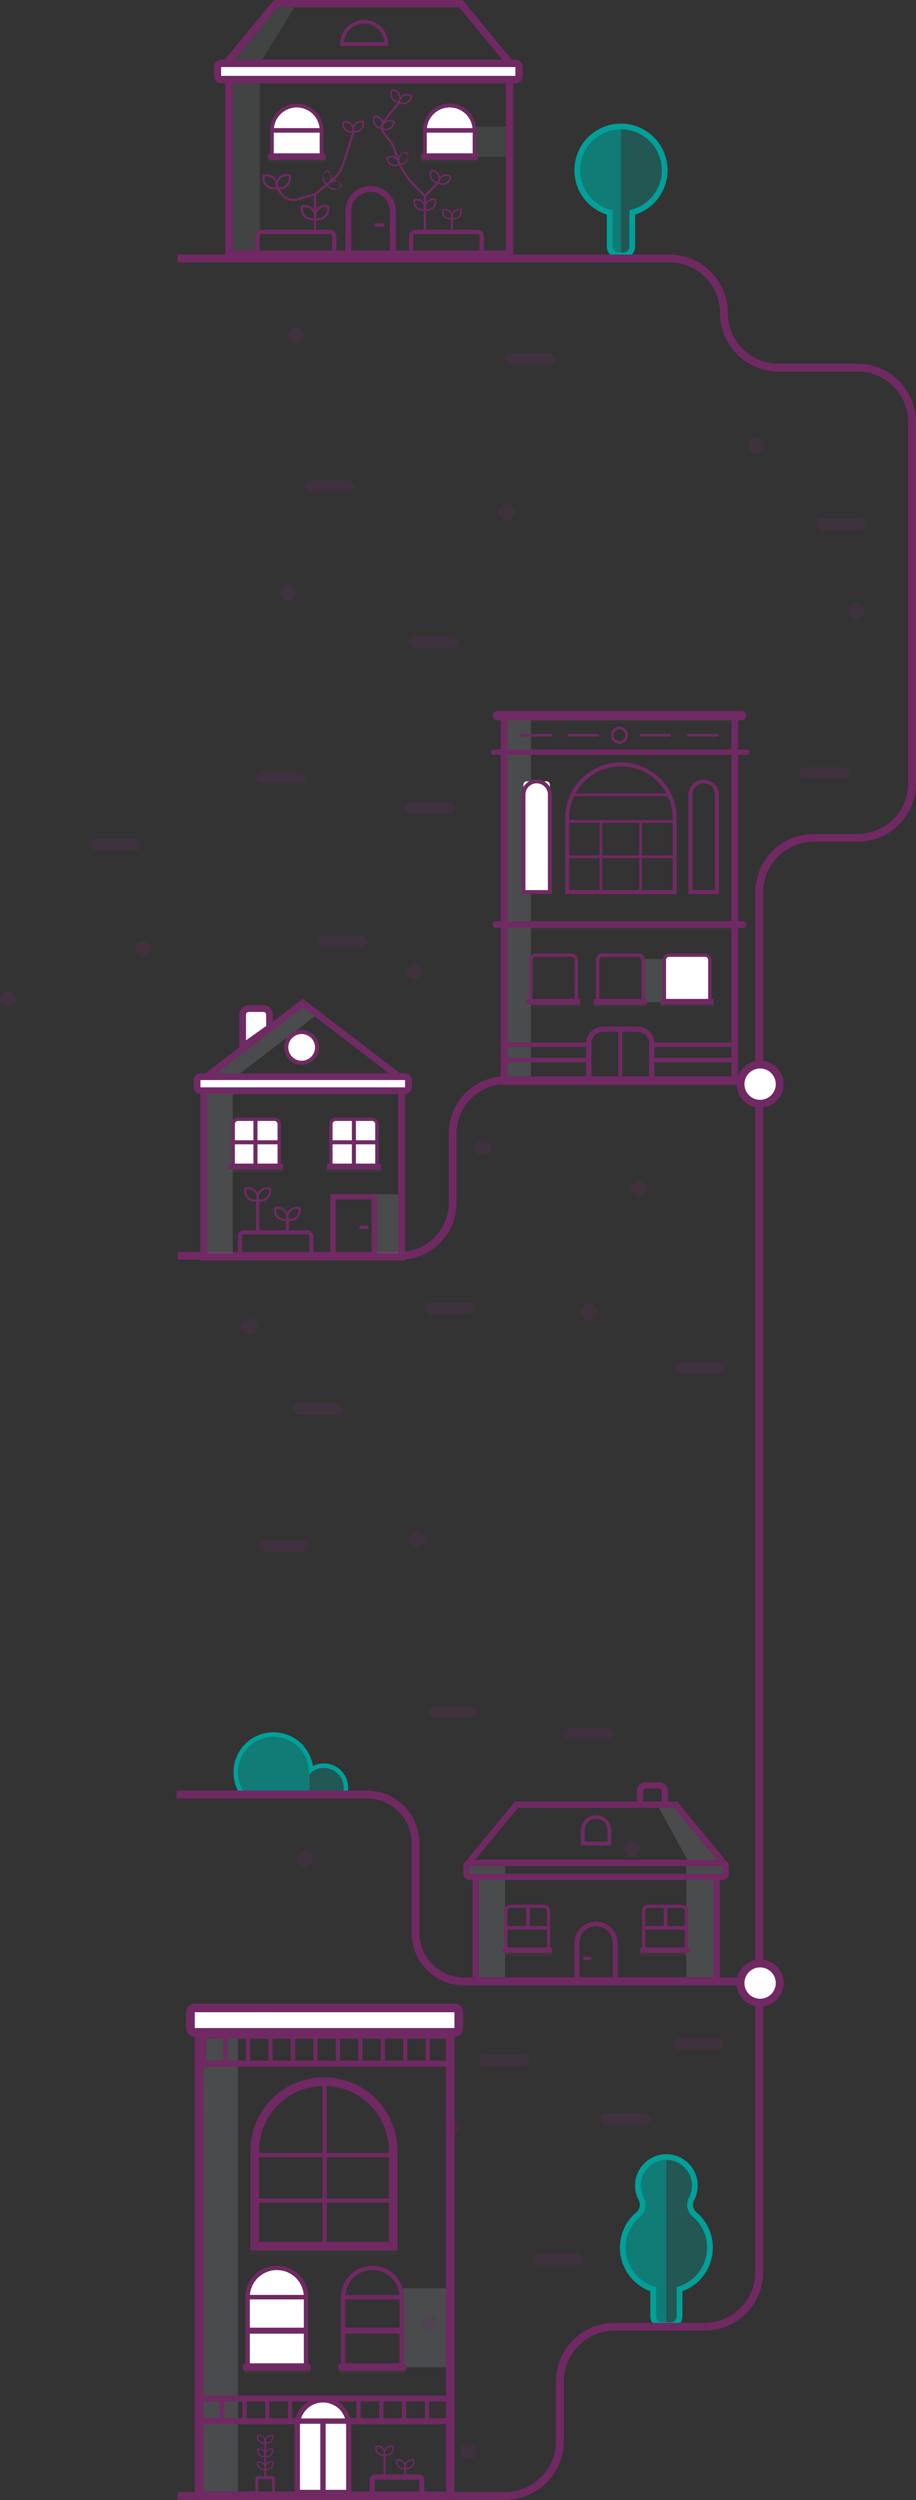 <svg xmlns="http://www.w3.org/2000/svg" width="234.413" height="639.668" viewBox="0 0 234.413 639.668">
    <rect x="0" y="0" width="234.413" height="639.668" fill="#333333" stroke="none"/>
    <defs>
        <style>
            .cls-1,.cls-5,.cls-7{fill:#636466}.cls-1,.cls-16{opacity:.5}.cls-2{fill:#702a64}.cls-15,.cls-3{fill:#fff}.cls-4{fill:#4e4d4d;opacity:.14}.cls-17,.cls-5,.cls-9{opacity:.12}.cls-6,.cls-9{fill:#702963}.cls-10,.cls-7{opacity:.33}.cls-13,.cls-8{fill:none}.cls-10,.cls-11,.cls-12{fill:#00a099}.cls-11{opacity:.66}.cls-13,.cls-15{stroke:#702963;stroke-miterlimit:10;stroke-width:2px}.cls-14{opacity:.2}.cls-16,.cls-17{fill:#636566}
        </style>
    </defs>
    <g id="Groupe_14729" data-name="Groupe 14729" transform="translate(45.413 -82)">
        <g id="Groupe_12842" data-name="Groupe 12842" transform="translate(2.216 594.646)">
            <path id="Tracé_45524" d="M219.189 293.069a7.449 7.449 0 0 1 .335 2.268v17.031a.914.914 0 0 1 .722.9h10.074v-20.2z" class="cls-1" data-name="Tracé 45524" transform="translate(-163.82 -220.231)"/>
            <path id="Rectangle_12842" d="M0 0h2.602v5.617H0z" class="cls-1" data-name="Rectangle 12842" transform="translate(10.667 8.992)"/>
            <path id="Rectangle_12843" d="M0 0h4.432v5.617H0z" class="cls-1" data-name="Rectangle 12843" transform="translate(5.127 8.992)"/>
            <path id="Rectangle_12844" d="M0 0h8.889v.567H0z" class="cls-1" data-name="Rectangle 12844" transform="translate(4.38 5.72)"/>
            <path id="Rectangle_12845" d="M0 0h8.863v17.211H0z" class="cls-1" data-name="Rectangle 12845" transform="translate(4.406 107.621)"/>
            <path id="Rectangle_12846" d="M0 0h3.581v4.251H0z" class="cls-1" data-name="Rectangle 12846" transform="translate(9.688 101.824)"/>
            <path id="Rectangle_12847" d="M0 0h4.2v4.251H0z" class="cls-1" data-name="Rectangle 12847" transform="translate(4.38 101.824)"/>
            <path id="Tracé_45525" d="M272.42 235.613v84.9h8.889v-84.127h-8.863v-.773z" class="cls-1" data-name="Tracé 45525" transform="translate(-268.04 -220.231)"/>
            <path id="Tracé_45526" d="M283.5 226.157v.335l-.026.026h-66.449l-.026-.026v-.335zm-64.284 95.9v4.251h-.026v-4.251zm0-86.442v84.9h-.026v-84.9z" class="cls-2" data-name="Tracé 45526" transform="translate(-214.809 -220.231)"/>
            <g id="Groupe_12824" data-name="Groupe 12824" transform="translate(2.19 2.216)">
                <path id="Tracé_45527" d="M217 222.447v4.045l.026.026h66.448l.026-.026v-4.045z" class="cls-3" data-name="Tracé 45527" transform="translate(-216.999 -222.447)"/>
            </g>
            <path id="Rectangle_12848" d="M0 0h37.411v.979H0z" class="cls-4" data-name="Rectangle 12848" transform="translate(16.567 63.151)"/>
            <g id="Groupe_12826" data-name="Groupe 12826" transform="translate(14.454 68.174)">
                <path id="Tracé_45528" d="M253.715 313.759a1.265 1.265 0 0 0 1.263 1.262h14.995a1.263 1.263 0 0 0 1.262-1.262 1.248 1.248 0 0 0-.051-.309.89.89 0 0 1-.876.773h-15.64a.9.9 0 0 1-.9-.773 1.289 1.289 0 0 0-.053.309z" class="cls-5" data-name="Tracé 45528" transform="translate(-253.715 -288.405)"/>
                <g id="Groupe_12825" data-name="Groupe 12825" transform="translate(1.287)">
                    <path id="Tracé_45529" d="M255.57 294.792h13.81a6.926 6.926 0 0 0-13.81 0z" class="cls-3" data-name="Tracé 45529" transform="translate(-255.002 -288.405)"/>
                    <path id="Rectangle_12849" d="M0 0h13.862v7.266H0z" class="cls-3" data-name="Rectangle 12849" transform="translate(.542 7.499)"/>
                    <path id="Rectangle_12850" d="M0 0h13.862v7.601H0z" class="cls-3" data-name="Rectangle 12850" transform="translate(.542 16.284)"/>
                    <path id="Tracé_45530" d="M269.948 294.792a3.757 3.757 0 0 0-.026.541v-.541z" class="cls-2" data-name="Tracé 45530" transform="translate(-269.921 -288.405)"/>
                </g>
                <path id="Tracé_45531" d="M269.922 294.792v.541a3.757 3.757 0 0 1 .026-.541z" class="cls-6" data-name="Tracé 45531" transform="translate(-268.634 -288.405)"/>
            </g>
            <g id="Groupe_12827" data-name="Groupe 12827" transform="translate(38.905 93.038)">
                <path id="Tracé_45532" d="M229.263 313.759a1.265 1.265 0 0 0 1.263 1.262h14.995a1.265 1.265 0 0 0 1.263-1.262 1.289 1.289 0 0 0-.052-.309.9.9 0 0 1-.9.773h-15.639a.869.869 0 0 1-.876-.773 1.243 1.243 0 0 0-.054.309z" class="cls-5" data-name="Tracé 45532" transform="translate(-229.263 -313.269)"/>
                <path id="Tracé_45533" d="M229.26 313.269a.477.477 0 0 1 .052.181.217.217 0 0 0 .052-.181z" class="cls-6" data-name="Tracé 45533" transform="translate(-211.843 -313.269)"/>
            </g>
            <g id="Groupe_12828" data-name="Groupe 12828" transform="translate(16.464 18.861)">
                <path id="Tracé_45534" d="M250.416 239.092a18.835 18.835 0 0 1 18.809 18.834v25.456h-37.617v-25.456a18.853 18.853 0 0 1 18.808-18.834zm.722 42.1h15.9v-10h-15.9zm0-11.1h15.9v-10.543h-15.9zm0-11.646h15.9v-.515a16.6 16.6 0 0 0-15.9-16.593zM233.8 281.192h16.23v-10H233.8zm0-11.1h16.23v-10.543H233.8zm0-11.646h16.23v-17.113a16.609 16.609 0 0 0-16.23 16.593z" class="cls-6" data-name="Tracé 45534" transform="translate(-231.608 -239.092)"/>
            </g>
            <g id="Groupe_12835" data-name="Groupe 12835" transform="translate(29.113 102.055)">
                <g id="Groupe_12830" data-name="Groupe 12830">
                    <g id="Groupe_12829" data-name="Groupe 12829">
                        <path id="Tracé_45535" d="M245.006 326.409h11.285c0-.051-.026-.077-.026-.1a6.176 6.176 0 0 0-1.8-2.653 4.959 4.959 0 0 0-1.108-.7 5.613 5.613 0 0 0-2.706-.67 5.913 5.913 0 0 0-2.035.361 5.238 5.238 0 0 0-1.082.515 6.046 6.046 0 0 0-2.5 3.143c-.002.027-.028.053-.028.104z" class="cls-3" data-name="Tracé 45535" transform="translate(-244.721 -322.286)"/>
                        <path id="Tracé_45536" d="M244.721 327.723v16.954H250v-16.464a1.561 1.561 0 0 0-.026-.361v-.129z" class="cls-3" data-name="Tracé 45536" transform="translate(-238.148 -322.286)"/>
                        <path id="Tracé_45537" d="M251.319 328.213v16.464h5.257v-16.954h-5.231v.129a1.564 1.564 0 0 0-.026.361z" class="cls-3" data-name="Tracé 45537" transform="translate(-251.318 -322.286)"/>
                    </g>
                </g>
            </g>
            <g id="Groupe_12836" data-name="Groupe 12836" transform="translate(4.38 15.382)">
                <path id="Tracé_45550" d="M281.309 235.613v.773h-.026v-.773z" class="cls-6" data-name="Tracé 45550" transform="translate(-281.283 -235.613)"/>
                <path id="Tracé_45551" d="M254.436 312.368v-17.031a8.038 8.038 0 1 1 16.077 0v17.031a.914.914 0 0 1 .721.9.221.221 0 0 1-.051.181.89.89 0 0 1-.876.773h-15.64a.9.9 0 0 1-.9-.773.217.217 0 0 1-.052-.181.913.913 0 0 1 .721-.9zm8.038-23.962a6.956 6.956 0 0 0-6.9 6.39h13.81a6.937 6.937 0 0 0-6.91-6.39zm-6.931 23.884H269.4v-7.6h-13.857zm0-9.121H269.4V295.9h-13.857zM255 294.8v.541a3.763 3.763 0 0 1 .026-.541z" class="cls-6" data-name="Tracé 45551" transform="translate(-243.64 -235.613)"/>
                <path id="Tracé_45552" d="M229.982 312.368v-17.031a8.034 8.034 0 0 1 15.742-2.268 7.449 7.449 0 0 1 .335 2.268v17.031a.914.914 0 0 1 .722.9h-.1a.477.477 0 0 1 .052.181.9.9 0 0 1-.9.773h-15.639a.869.869 0 0 1-.876-.773.217.217 0 0 1-.052-.181.914.914 0 0 1 .716-.9zm8.038-23.962a6.938 6.938 0 0 0-6.9 6.39h13.81a6.954 6.954 0 0 0-6.91-6.39zm-6.93 23.884h13.861v-7.6H231.09zm0-9.121h13.861V295.9H231.09z" class="cls-6" data-name="Tracé 45552" transform="translate(-194.735 -235.613)"/>
            </g>
            <g id="Groupe_12839" data-name="Groupe 12839" transform="translate(55.859 118.211)">
                <g id="Groupe_12838" data-name="Groupe 12838">
                    <g id="Groupe_12837" data-name="Groupe 12837">
                        <path id="Tracé_45553" d="M229.829 338.519v.155a.447.447 0 0 0-.025-.181zm0 0v.155a.447.447 0 0 0-.025-.181zm0 0v.155a.447.447 0 0 0-.025-.181zm0 0v.155a.447.447 0 0 0-.025-.181zm0 0v.155a.447.447 0 0 0-.025-.181z" class="cls-6" data-name="Tracé 45553" transform="translate(-229.804 -338.442)"/>
                        <path id="Tracé_45554" d="M229.47 338.467v.052c0-.026-.026-.052-.026-.077zm0 0v.052c0-.026-.026-.052-.026-.077zm0 0v.052c0-.026-.026-.052-.026-.077zm-.026.567a.025.025 0 0 1 .026.024h-.052zm.026-.567v.052c0-.026-.026-.052-.026-.077zm0 0v.052c0-.026-.026-.052-.026-.077z" class="cls-6" data-name="Tracé 45554" transform="translate(-229.058 -338.442)"/>
                    </g>
                    <path id="Tracé_45555" d="M229.418 339.06h.052a.025.025 0 0 0-.024-.026z" class="cls-6" data-name="Tracé 45555" transform="translate(-229.058 -338.442)"/>
                </g>
            </g>
            <g id="Plante">
                <g id="Groupe_12841" data-name="Groupe 12841">
                    <g id="Groupe_12840" data-name="Groupe 12840">
                        <path id="Tracé_45556" d="M217.025 220.231h66.448a2.216 2.216 0 0 1 2.216 2.216v4.045a2.211 2.211 0 0 1-2.19 2.216v118.545H217V228.708a2.227 2.227 0 0 1-2.19-2.216v-4.045a2.233 2.233 0 0 1 2.215-2.216zm46.068 124.832h11.388v-3.014h-11.363s-.025 0-.025.051zm7.961-6.235v.052a.154.154 0 0 0 .026.1 1.489 1.489 0 0 0 1.763-1.154c.006-.028.011-.055.015-.083a1.3 1.3 0 0 0 0-.541 1.572 1.572 0 0 0-1.34.412c-.026.052-.077.078-.1.129a.888.888 0 0 0-.206.335 1.129 1.129 0 0 0-.129.386l-.026-.025c0 .025.026.051.026.077v.026a1.148 1.148 0 0 0-.029.286zm0 .206l-.026.026h.052a.025.025 0 0 0-.024-.026zm-.361-.335v-.18l-.025-.026a1.586 1.586 0 0 0-.152-.515.6.6 0 0 0-.155-.232.434.434 0 0 0-.1-.129 1.465 1.465 0 0 0-.953-.412 1.1 1.1 0 0 0-.412 0 1.886 1.886 0 0 0 0 .541 1.214 1.214 0 0 0 .283.644.467.467 0 0 0 .129.181 1.5 1.5 0 0 0 1.366.412 1.082 1.082 0 0 0 .019-.284zm-4.9-3.169a1.5 1.5 0 0 0 1.366-.412 1.673 1.673 0 0 0 .463-1.185.513.513 0 0 0-.025-.206 1.714 1.714 0 0 0-1.082.206.884.884 0 0 0-.31.232 1.461 1.461 0 0 0-.438 1.056 1.237 1.237 0 0 0 .026.309zm-.412-.309a1.46 1.46 0 0 0-.438-1.056.974.974 0 0 0-.335-.232 1.331 1.331 0 0 0-1.031-.206.574.574 0 0 0-.026.206 1.55 1.55 0 0 0 .439 1.185 1.5 1.5 0 0 0 1.365.412 1.234 1.234 0 0 0 .026-.309zm-8.3 9.842h4.69V342.1a1.373 1.373 0 0 1 1.339-1.391h2.19v-4.817a.72.72 0 0 1-.231.026 1.9 1.9 0 0 1-1.34-.541 1.788 1.788 0 0 1-.541-1.443.8.8 0 0 1 .051-.412l.026-.1.1-.026a1.912 1.912 0 0 1 1.829.489l.052.052a1.425 1.425 0 0 1 .309.489 2.069 2.069 0 0 1 .335-.489l.052-.052a1.928 1.928 0 0 1 1.829-.489l.1.026.052.1a2.381 2.381 0 0 1 .051.412v.051a1.926 1.926 0 0 1-.567 1.392 1.893 1.893 0 0 1-1.339.541.7.7 0 0 1-.232-.026v4.818h4.766v-1.365a.726.726 0 0 1-.232.025 1.94 1.94 0 0 1-1.056-.309 1.245 1.245 0 0 1-.284-.232 1.744 1.744 0 0 1-.309-.438 1.454 1.454 0 0 1-.206-.644 1.844 1.844 0 0 1 .026-.747l.026-.1.1-.026a2.565 2.565 0 0 1 .618-.051 1.812 1.812 0 0 1 1.211.541 1.223 1.223 0 0 1 .283.386.223.223 0 0 1 .078.155.541.541 0 0 1 .1-.155 1.223 1.223 0 0 1 .283-.386 1.929 1.929 0 0 1 1.8-.49l.1.026.026.1a1.865 1.865 0 0 1 .051.747 1.745 1.745 0 0 1-.541 1.082 1.193 1.193 0 0 1-.283.232 1.882 1.882 0 0 1-1.057.309.575.575 0 0 1-.206-.025v1.365h3.324a1.371 1.371 0 0 1 1.314 1.391v2.963h5.514v-17.212h-24.22zm24.22-18.757v-4.251h-4.329v4.251zm-5.334-2.5a.616.616 0 0 0-.077-.309v-1.443h-4.741v4.246h4.741v-2.19a.691.691 0 0 0 .08-.308zm-5.926 2.5v-4.251H265.3v4.251zm-5.823 0v-4.251h-4.74v4.251zm-5.848 0v-4.251h-4.712a7.278 7.278 0 0 1 3.169 4.251zm-5.823-3.349a5.613 5.613 0 0 0-2.706-.67 5.913 5.913 0 0 0-2.035.361 5.238 5.238 0 0 0-1.082.515 6.046 6.046 0 0 0-2.5 3.143c0 .026-.026.052-.026.1h11.289c0-.051-.026-.077-.026-.1a6.176 6.176 0 0 0-1.8-2.653 4.984 4.984 0 0 0-1.111-.7zm-2.061 21.72h5.282v-16.464a1.56 1.56 0 0 0-.026-.361v-.129h-5.256zm-6.571 0h5.257v-16.954h-5.231v.129a1.56 1.56 0 0 0-.026.361zm2.113-22.622h-4.045v4.251h.875a7.074 7.074 0 0 1 3.173-4.251zm-12.754 23.008h3.53v-2.782a1.164 1.164 0 0 0-.051-.361H233.3a1.364 1.364 0 0 0-.026.361zm2.01-5.822a1.121 1.121 0 0 0 .9-.181.928.928 0 0 0 .258-.18 1.3 1.3 0 0 0 .36-1.134v-.077a1.312 1.312 0 0 0-.773.077 1.826 1.826 0 0 0-.438.283 1.236 1.236 0 0 0-.309.49zm0-3.273a1.255 1.255 0 0 0 1.16-.386 1.314 1.314 0 0 0 .36-1.211 1.329 1.329 0 0 0-1.211.386 1.445 1.445 0 0 0-.309.516zm0-3.452a1.258 1.258 0 0 0 1.16-.387 1.314 1.314 0 0 0 .36-1.211 1.33 1.33 0 0 0-1.211.387 1.45 1.45 0 0 0-.309.515zm-2.164 8.631h1.68v-1.572a.581.581 0 0 1-.207.026 1.7 1.7 0 0 1-1.185-.489l-.051-.052a1.569 1.569 0 0 1-.413-1.314.427.427 0 0 1 .026-.257l.026-.1.077-.025a1.675 1.675 0 0 1 1.572.386c.026 0 .051.026.077.052s.052.077.078.1v-1.624a.5.5 0 0 1-.207.026 1.6 1.6 0 0 1-1.185-.489 1.642 1.642 0 0 1-.438-1.623l.026-.078.077-.025a1.7 1.7 0 0 1 1.649.437.36.36 0 0 1 .078.1v-1.8a.5.5 0 0 1-.207.026 1.6 1.6 0 0 1-.824-.232 1.17 1.17 0 0 1-.361-.258 1.637 1.637 0 0 1-.438-1.623l.026-.077.077-.026a1.7 1.7 0 0 1 1.649.438 1.45 1.45 0 0 1 .309.464h.029a1.5 1.5 0 0 1 .309-.464 1.67 1.67 0 0 1 1.624-.438l.077.026h.026l.025.077a1.66 1.66 0 0 1-.051 1 1.55 1.55 0 0 1-.387.618 1.165 1.165 0 0 1-.36.258 1.6 1.6 0 0 1-.825.232.573.573 0 0 1-.206-.026v1.8a.392.392 0 0 1 .077-.1 1.672 1.672 0 0 1 1.624-.437l.077.025h.026l.025.078a1.659 1.659 0 0 1-.051 1 1.56 1.56 0 0 1-.387.619 1.634 1.634 0 0 1-1.185.489.572.572 0 0 1-.206-.026v1.631c.026-.026.052-.078.077-.1l.052-.052a1.691 1.691 0 0 1 1.579-.388l.077.025h.026l.025.1a1.69 1.69 0 0 1-.386 1.571l-.052.052a1.748 1.748 0 0 1-1.185.489.5.5 0 0 1-.206-.026v1.572h1.668c.361 0 .593.438.593 1.134v2.782h5.024v-17.207h-23.373v17.211h13.3v-2.782c0-.7.231-1.134.618-1.134zm1.675-1.906v-.649a1.036 1.036 0 0 0-.31-.567 2.522 2.522 0 0 0-.438-.283 1.4 1.4 0 0 0-.8-.077c0 .026-.026.051 0 .077a1.4 1.4 0 0 0 .386 1.134.928.928 0 0 0 .258.18 1.142 1.142 0 0 0 .907.185zm0-3.273v-.644a1.036 1.036 0 0 0-.31-.567 1.373 1.373 0 0 0-1.236-.386 1.4 1.4 0 0 0 .386 1.211 1.253 1.253 0 0 0 1.163.386zm0-3.452v-.644a1.032 1.032 0 0 0-.31-.567 1.373 1.373 0 0 0-1.236-.387 1.4 1.4 0 0 0 .386 1.211 1.256 1.256 0 0 0 1.163.387zm6.08-6.21v-4.251h-4.741v4.251zm-5.823 0v-4.251h-4.74v4.251zm-5.848 0v-4.251h-4.715v4.251zm-10.023 0h4.2v-4.251h-4.2zm0-5.8h62.12v-84.12h-62.089v-.773h-.026zm62.12-85.669v-5.617h-4.123v5.617zm-5.2 0v-5.617h-4.663v5.617zm-5.746 0v-5.617H265.7v5.617zm-5.745 0v-5.617h-4.664v5.617zm-5.746 0v-5.617h-4.663v5.617zm-5.745 0v-5.617h-4.661v5.617zm-5.746 0v-5.617h-4.663v5.617zm-5.771 0v-5.617h-4.644v5.617zm-5.746 0v-5.617h-4.638v5.617zm-5.746 0v-5.617h-4.637v5.617zm-5.745 0v-5.617h-4.432v5.617zM217 226.489l.026.026h66.446l.026-.026v-4.045H217z" class="cls-6" data-name="Tracé 45556" transform="translate(-214.809 -220.231)"/>
                    </g>
                </g>
            </g>
        </g>
        <g id="Groupe_13514" data-name="Groupe 13514" transform="translate(80.21 263.92)">
            <path id="Rectangle_12694" d="M0 0h5.301v11.059H0z" class="cls-1" data-name="Rectangle 12694" transform="translate(38.943 63.471)"/>
            <path id="Rectangle_12695" d="M0 0h6.356v93.556H0z" class="cls-1" data-name="Rectangle 12695" transform="translate(3.884 1.195)"/>
            <path id="Mur" d="M333.765 230.2h60.742v-95.186h-60.742zm59.035-1.806h-57.328V136.82H392.8z" class="cls-6" transform="translate(-331.243 -134.499)"/>
            <g id="Fenêtre_droite" data-name="Fenêtre droite" transform="translate(9.245 62.045)">
                <rect id="Rectangle_12696" width="13.612" height="1.97" class="cls-5" data-name="Rectangle 12696" rx=".256" transform="translate(0 11.783)"/>
                <path id="Tracé_44899" d="M374.74 209.02h12.476V198.2a1.654 1.654 0 0 0-1.652-1.652h-9.172a1.654 1.654 0 0 0-1.652 1.652zm11.623-.853h-10.77V198.2a.8.8 0 0 1 .8-.8h9.172a.8.8 0 0 1 .8.8z" class="cls-2" data-name="Tracé 44899" transform="translate(-374.172 -196.544)"/>
                <rect id="Rectangle_12697" width="13.612" height="1.463" class="cls-6" data-name="Rectangle 12697" rx=".19" transform="translate(0 11.654)"/>
            </g>
            <g id="Fenêtre_centre" data-name="Fenêtre centre" transform="translate(26.325 62.045)">
                <rect id="Rectangle_12698" width="13.612" height="1.97" class="cls-5" data-name="Rectangle 12698" rx=".256" transform="translate(0 11.783)"/>
                <g id="Groupe_13272" data-name="Groupe 13272" transform="translate(.568)">
                    <path id="Tracé_44900" d="M357.66 209.02h12.476V198.2a1.654 1.654 0 0 0-1.651-1.652h-9.173a1.654 1.654 0 0 0-1.652 1.652zm11.623-.853h-10.769V198.2a.8.8 0 0 1 .8-.8h9.173a.8.8 0 0 1 .8.8z" class="cls-2" data-name="Tracé 44900" transform="translate(-357.66 -196.544)"/>
                </g>
                <rect id="Rectangle_12699" width="13.612" height="1.463" class="cls-6" data-name="Rectangle 12699" rx=".19" transform="translate(0 11.654)"/>
            </g>
            <g id="Fenêtre_gauche" data-name="Fenêtre gauche" transform="translate(43.405 62.045)">
                <rect id="Rectangle_12700" width="13.612" height="1.97" class="cls-5" data-name="Rectangle 12700" rx=".256" transform="translate(0 11.783)"/>
                <g id="Groupe_13273" data-name="Groupe 13273" transform="translate(.568)">
                    <path id="Rectangle_12701" d="M1.512 0h8.6a1.512 1.512 0 0 1 1.512 1.512v10.111H0V1.512A1.512 1.512 0 0 1 1.512 0z" class="cls-3" data-name="Rectangle 12701" transform="translate(.427 .427)"/>
                    <path id="Tracé_44901" d="M340.58 209.02h12.476V198.2a1.654 1.654 0 0 0-1.651-1.652h-9.173a1.654 1.654 0 0 0-1.652 1.652zm11.623-.853h-10.769V198.2a.8.8 0 0 1 .8-.8h9.166a.8.8 0 0 1 .8.8z" class="cls-2" data-name="Tracé 44901" transform="translate(-340.58 -196.544)"/>
                </g>
                <rect id="Rectangle_12702" width="13.612" height="1.463" class="cls-6" data-name="Rectangle 12702" rx=".19" transform="translate(0 11.654)"/>
            </g>
            <g id="Centre" transform="translate(.475 53.786)">
                <path id="Rectangle_12703" d="M0 0h57.328v.964H0z" class="cls-4" data-name="Rectangle 12703" transform="translate(3.754 1.306)"/>
                <path id="Tracé_44902" d="M332.811 189.988h62.651a.878.878 0 1 0 0-1.7h-62.651a.878.878 0 1 0 0 1.7z" class="cls-2" data-name="Tracé 44902" transform="translate(-331.718 -188.285)"/>
            </g>
            <g id="Fenêtre_haut" data-name="Fenêtre haut" transform="translate(7.824 13.144)">
                <g id="Groupe_13274" data-name="Groupe 13274" transform="translate(11.189)">
                    <path id="Tracé_44903" d="M349.48 181.348h28.536v-19.437a14.268 14.268 0 1 0-28.536 0zm27.512-1.024H350.5v-18.413a13.244 13.244 0 0 1 26.488 0z" class="cls-2" data-name="Tracé 44903" transform="translate(-349.48 -147.643)"/>
                    <path id="Rectangle_12704" d="M0 0h27.254v.705H0z" class="cls-2" data-name="Rectangle 12704" transform="translate(.771 14.754)"/>
                    <path id="Rectangle_12705" d="M0 0h.683v18.087H0z" class="cls-6" data-name="Rectangle 12705" transform="translate(18.926 15.107)"/>
                    <path id="Rectangle_12706" d="M0 0h.683v18.087H0z" class="cls-6" data-name="Rectangle 12706" transform="translate(8.781 15.107)"/>
                    <path id="Rectangle_12707" d="M0 0h27.87v.683H0z" class="cls-6" data-name="Rectangle 12707" transform="translate(.44 23.809)"/>
                    <path id="Rectangle_12708" d="M0 0h24.809v.683H0z" class="cls-6" data-name="Rectangle 12708" transform="translate(1.864 7.974)"/>
                </g>
                <path id="Tracé_44904" d="M338.671 181.348h7.787v-25.469a3.894 3.894 0 0 0-7.787 0zm6.762-1.024H339.7v-24.445a2.868 2.868 0 1 1 5.737 0z" class="cls-2" data-name="Tracé 44904" transform="translate(-295.924 -147.643)"/>
                <g id="Groupe_13275" data-name="Groupe 13275" transform="translate(0 4.343)">
                    <path id="Rectangle_12709" d="M.879 0h5a.879.879 0 0 1 .879.879v27.459H0V.879A.879.879 0 0 1 .879 0z" class="cls-3" data-name="Rectangle 12709" transform="translate(.512 .512)"/>
                    <path id="Tracé_44905" d="M381.419 181.348h7.786v-25.469a3.893 3.893 0 1 0-7.786 0zm6.762-1.024h-5.738v-24.445a2.869 2.869 0 1 1 5.738 0z" class="cls-2" data-name="Tracé 44905" transform="translate(-381.419 -151.986)"/>
                </g>
            </g>
            <g id="Entrée" transform="translate(3.146 80.724)">
                <path id="Tracé_44906" d="M355.19 229.923h17.477v-10.337a4.368 4.368 0 0 0-4.363-4.363h-8.751a4.368 4.368 0 0 0-4.363 4.363zm16.111-1.365h-14.745v-8.972a3 3 0 0 1 3-3h8.744a3 3 0 0 1 3 3z" class="cls-2" data-name="Tracé 44906" transform="translate(-333.974 -215.223)"/>
                <path id="Rectangle_12710" d="M0 0h1.024v13.353H0z" class="cls-2" data-name="Rectangle 12710" transform="translate(29.443 .674)"/>
                <g id="Groupe_13278" data-name="Groupe 13278" transform="translate(0 4.079)">
                    <g id="Groupe_13276" data-name="Groupe 13276" transform="translate(37.498)">
                        <path id="Rectangle_12711" d="M0 0h21.831v1.195H0z" class="cls-2" data-name="Rectangle 12711"/>
                    </g>
                    <g id="Groupe_13277" data-name="Groupe 13277">
                        <path id="Rectangle_12712" d="M0 0h21.387v1.195H0z" class="cls-2" data-name="Rectangle 12712"/>
                    </g>
                </g>
                <g id="Groupe_13281" data-name="Groupe 13281" transform="translate(0 8.003)">
                    <g id="Groupe_13279" data-name="Groupe 13279" transform="translate(37.498)">
                        <path id="Rectangle_12713" d="M0 0h21.831v1.195H0z" class="cls-2" data-name="Rectangle 12713"/>
                    </g>
                    <g id="Groupe_13280" data-name="Groupe 13280">
                        <path id="Rectangle_12714" d="M0 0h21.387v1.195H0z" class="cls-2" data-name="Rectangle 12714"/>
                    </g>
                </g>
            </g>
            <g id="Toit">
                <path id="Ombre_toit" d="M0 0h57.328v.964H0z" class="cls-4" data-name="Ombre toit" transform="translate(4.229 2.215)"/>
                <path id="Tracé_44907" d="M331.509 145.723h64.837a.683.683 0 1 0 0-1.365h-64.837a.683.683 0 0 0 0 1.365z" class="cls-6" data-name="Tracé 44907" transform="translate(-330.827 -134.499)"/>
                <g id="Groupe_13284" data-name="Groupe 13284" transform="translate(.475)">
                    <path id="Tracé_44908" d="M364.136 142.9a2.184 2.184 0 1 0-2.184-2.184 2.187 2.187 0 0 0 2.184 2.184zm0-3.685a1.5 1.5 0 1 1-1.5 1.5 1.5 1.5 0 0 1 1.5-1.505z" class="cls-6" data-name="Tracé 44908" transform="translate(-331.718 -134.499)"/>
                    <g id="Groupe_13282" data-name="Groupe 13282" transform="translate(7.087 5.87)">
                        <path id="Tracé_44909" d="M369.643 141.052h7.37a.341.341 0 0 0 0-.683h-7.37a.341.341 0 0 0 0 .683z" class="cls-6" data-name="Tracé 44909" transform="translate(-357.189 -140.369)"/>
                        <path id="Tracé_44910" d="M381.756 141.052h7.37a.341.341 0 0 0 0-.683h-7.37a.341.341 0 0 0 0 .683z" class="cls-6" data-name="Tracé 44910" transform="translate(-381.415 -140.369)"/>
                    </g>
                    <g id="Groupe_13283" data-name="Groupe 13283" transform="translate(37.584 5.87)">
                        <path id="Tracé_44911" d="M339.146 141.052h7.37a.341.341 0 0 0 0-.683h-7.37a.341.341 0 0 0 0 .683z" class="cls-6" data-name="Tracé 44911" transform="translate(-326.692 -140.369)"/>
                        <path id="Tracé_44912" d="M351.259 141.052h7.369a.341.341 0 1 0 0-.683h-7.369a.341.341 0 1 0 0 .683z" class="cls-6" data-name="Tracé 44912" transform="translate(-350.917 -140.369)"/>
                    </g>
                    <path id="Tracé_44913" d="M332.811 136.888h62.651a1.2 1.2 0 0 0 0-2.389h-62.651a1.2 1.2 0 0 0 0 2.389z" class="cls-2" data-name="Tracé 44913" transform="translate(-331.718 -134.499)"/>
                </g>
            </g>
        </g>
        <g id="Groupe_12869" data-name="Groupe 12869" transform="translate(9.305 82)">
            <path id="Tracé_45575" d="M387.948 296.869h7.142l8.314-13.428h-4.371z" class="cls-7" data-name="Tracé 45575" transform="translate(-382.752 -281.585)"/>
            <path id="Tracé_45576" d="M333.867 313.982a5.286 5.286 0 0 1 .086.972v5.938a.739.739 0 0 1 .629.743v.028h6.942v-7.681z" class="cls-7" data-name="Tracé 45576" transform="translate(-266.791 -281.585)"/>
            <path id="Tracé_45577" d="M396.835 342.037v4.2h.055v-4.428a.532.532 0 0 0-.055.228z" class="cls-7" data-name="Tracé 45577" transform="translate(-385.125 -281.585)"/>
            <path id="Tracé_45578" d="M396.833 302.892v42.8h5.767v-3.657a1.638 1.638 0 0 1 1.172-1.6v-37.543z" class="cls-7" data-name="Tracé 45578" transform="translate(-392.009 -281.585)"/>
            <path id="Rectangle_12869" d="M0 0h7.571v1.143H0z" class="cls-7" data-name="Rectangle 12869" transform="translate(4.196 18.284)"/>
            <path id="Tracé_45579" d="M405.661 298.726v2.286h-1.886V298.9h-69.909v2.114h-1.885v-2.286zm-64.854 46.966v.543h-.057v-.543z" class="cls-2" data-name="Tracé 45579" transform="translate(-329.042 -281.585)"/>
            <g id="Groupe_12848" data-name="Groupe 12848" transform="translate(52.905 26.483)">
                <g id="Groupe_12847" data-name="Groupe 12847">
                    <path id="Tracé_45580" d="M340.806 322.039v.114a1.023 1.023 0 0 0 1.02 1.028h12.839a1.023 1.023 0 0 0 1.029-1.019v-.123c0-.057 0-.115-.029-.143a.77.77 0 0 1-.743.571h-13.341a.77.77 0 0 1-.743-.571c-.032.028-.032.086-.032.143z" class="cls-5" data-name="Tracé 45580" transform="translate(-340.805 -308.068)"/>
                    <g id="Groupe_12846" data-name="Groupe 12846">
                        <path id="Tracé_45581" d="M342.381 314.382h11.713a5.884 5.884 0 0 0-11.713 0z" class="cls-3" data-name="Tracé 45581" transform="translate(-340.78 -308.068)"/>
                        <path id="Rectangle_12870" d="M0 0h11.77v5.314H0z" class="cls-3" data-name="Rectangle 12870" transform="translate(1.573 7.457)"/>
                        <path id="Tracé_45582" d="M341.439 320.892v-5.942a6.8 6.8 0 0 1 13.541-.972 5.286 5.286 0 0 1 .086.972v5.942a.739.739 0 0 1 .629.743v.028h-.086a.312.312 0 0 1 .057.229.769.769 0 0 1-.743.571h-13.341a.769.769 0 0 1-.743-.571.346.346 0 0 1-.029-.171v-.086a.739.739 0 0 1 .629-.743zm6.83-11.824a5.872 5.872 0 0 0-5.857 5.314h11.711a5.89 5.89 0 0 0-5.854-5.314zm-5.885 11.771h11.77v-5.314h-11.77z" class="cls-6" data-name="Tracé 45582" transform="translate(-340.809 -308.068)"/>
                    </g>
                    <path id="Tracé_45583" d="M340.808 321.667a.312.312 0 0 1 .057.229.346.346 0 0 0 .029-.171v-.058z" class="cls-6" data-name="Tracé 45583" transform="translate(-326.008 -308.068)"/>
                </g>
            </g>
            <g id="Groupe_12850" data-name="Groupe 12850" transform="translate(13.763 26.537)">
                <path id="Tracé_45584" d="M379.949 322.039v.114a1.042 1.042 0 0 0 1.028 1.028h12.858a1.018 1.018 0 0 0 1-1.028v-.114a.217.217 0 0 0-.028-.143.715.715 0 0 1-.715.571h-13.37a.772.772 0 0 1-.743-.571.217.217 0 0 0-.03.143z" class="cls-5" data-name="Tracé 45584" transform="translate(-379.947 -308.122)"/>
                <g id="Groupe_12849" data-name="Groupe 12849" transform="translate(.003)">
                    <path id="Tracé_45585" d="M381.52 314.382h11.715a5.885 5.885 0 0 0-11.714 0z" class="cls-3" data-name="Tracé 45585" transform="translate(-379.921 -308.122)"/>
                    <path id="Rectangle_12871" d="M0 0h11.77v5.314H0z" class="cls-3" data-name="Rectangle 12871" transform="translate(1.572 7.403)"/>
                    <path id="Tracé_45586" d="M380.577 320.892v-5.942a6.828 6.828 0 1 1 13.656 0v5.942a.715.715 0 0 1 .6.743v.086a.372.372 0 0 1-.028.171.715.715 0 0 1-.715.571h-13.37a.772.772 0 0 1-.743-.571.372.372 0 0 1-.028-.171v-.086a.739.739 0 0 1 .628-.743zm6.828-11.828a5.872 5.872 0 0 0-5.857 5.314h11.714a5.871 5.871 0 0 0-5.857-5.31zm-5.885 11.771h11.77v-5.314h-11.77z" class="cls-6" data-name="Tracé 45586" transform="translate(-379.948 -308.122)"/>
                </g>
            </g>
            <g id="Groupe_12852" data-name="Groupe 12852" transform="translate(41.559 57.546)">
                <g id="Groupe_12851" data-name="Groupe 12851">
                    <path id="Ligne_1237" d="M1.688 0H0" class="cls-8" data-name="Ligne 1237"/>
                </g>
            </g>
            <path id="Tracé_45587" d="M331.431 298.726h1.8l-.2.229h72.083l-.2-.229h1.8a.028.028 0 0 1 .029.027v1.63a1.772 1.772 0 0 1-.571.372 2.529 2.529 0 0 1-.458.057h-73.279a1.523 1.523 0 0 1-1.029-.429v-1.628z" class="cls-2" data-name="Tracé 45587" transform="translate(-329.549 -281.585)"/>
            <g id="Groupe_12853" data-name="Groupe 12853" transform="translate(1.853 17.141)">
                <path id="Tracé_45588" d="M331.41 298.755v2.257h75.337v-2.257a.028.028 0 0 0-.027-.029h-75.281z" class="cls-3" data-name="Tracé 45588" transform="translate(-331.41 -298.726)"/>
            </g>
            <g id="Plante-2">
                <path id="Tracé_45589" d="M379.52 329.038c.028.029.057.086.085.114l.115-.114-.115.057z" class="cls-6" data-name="Tracé 45589" transform="translate(-350.64 -281.585)"/>
                <path id="Tracé_45590" d="M382.948 336.723v.629a2.06 2.06 0 0 0 .028-.4v-.06a.375.375 0 0 0-.028-.169z" class="cls-6" data-name="Tracé 45590" transform="translate(-357.325 -281.585)"/>
                <path id="Tracé_45591" d="M392.491 329.924l.029.057c.028 0 .057-.029.085-.029z" class="cls-6" data-name="Tracé 45591" transform="translate(-376.496 -281.585)"/>
                <path id="Tracé_45592" d="M392.6 329.809l.114.114-.057-.143z" class="cls-6" data-name="Tracé 45592" transform="translate(-376.724 -281.585)"/>
                <path id="Tracé_45593" d="M351.066 328.524l.029.028c.057.029.086.058.143.058l.028-.029-.057-.029z" class="cls-6" data-name="Tracé 45593" transform="translate(-293.732 -281.585)"/>
                <path id="Tracé_45594" d="M354.323 334.692v.085a.95.95 0 0 0 .029.286v-.743a1.718 1.718 0 0 0-.029.372z" class="cls-6" data-name="Tracé 45594" transform="translate(-300.074 -281.585)"/>
                <path id="Tracé_45595" d="M361.121 323.867c.028 0 .028.029.028.057.029-.028.058-.028.086-.057z" class="cls-6" data-name="Tracé 45595" transform="translate(-313.756 -281.585)"/>
                <path id="Tracé_45596" d="M365.294 314.292c.029 0 .029.029.057.029a.372.372 0 0 1-.028-.171.259.259 0 0 0-.029.142z" class="cls-6" data-name="Tracé 45596" transform="translate(-322.044 -281.585)"/>
                <g id="Groupe_12856" data-name="Groupe 12856" transform="translate(15.881 48.196)">
                    <g id="Groupe_12855" data-name="Groupe 12855">
                        <g id="Groupe_12854" data-name="Groupe 12854">
                            <path id="Tracé_45597" d="M392.719 329.952c-.028 0-.057.029-.085.029l-.029-.057zm-.171-.171l.057.143-.114-.115z" class="cls-6" data-name="Tracé 45597" transform="translate(-392.491 -329.781)"/>
                        </g>
                    </g>
                </g>
                <g id="Groupe_12859" data-name="Groupe 12859">
                    <g id="Groupe_12858" data-name="Groupe 12858">
                        <g id="Groupe_12857" data-name="Groupe 12857">
                            <path id="Tracé_45598" d="M382.4 336.838v.114a.536.536 0 0 1-.029.228v-.514a.35.35 0 0 1 .029.172z" class="cls-6" data-name="Tracé 45598" transform="translate(-356.181 -281.585)"/>
                            <path id="Tracé_45599" d="M382.4 336.838v.114a.536.536 0 0 1-.029.228v-.514a.35.35 0 0 1 .029.172z" class="cls-6" data-name="Tracé 45599" transform="translate(-356.181 -281.585)"/>
                            <path id="Tracé_45600" d="M331.431 296.869h.883l12.63-15.284H393.2l12.628 15.284h.889a1.866 1.866 0 0 1 1.886 1.846v2.3a1.883 1.883 0 0 1-1.886 1.88h-.542v44.654h-73.68v-44.657h-1.057a1.9 1.9 0 0 1-1.886-1.885v-2.257a1.884 1.884 0 0 1 1.879-1.881zm60.909-13.427h-46.51l-11.085 13.427H403.4zm-11.74 62.25h16.916v-3.657c0-.286-.2-.543-.4-.543H381c-.228 0-.4.257-.4.543zm9.716-8.54a.95.95 0 0 0-.029-.286 1.453 1.453 0 0 0-.485-.971 1.541 1.541 0 0 0-1.457-.429 1.71 1.71 0 0 0 .457 1.457 1.75 1.75 0 0 0 1.485.429.414.414 0 0 0 .027-.2zm-6.485-2.086a1.839 1.839 0 0 0 1.685-.543 1.907 1.907 0 0 0 .486-1.685 1.863 1.863 0 0 0-2.171 1.485 1.721 1.721 0 0 0-.029.372v.085a.982.982 0 0 0 .027.286zm-19.115 10.626h9.884v-10a4.943 4.943 0 0 0-9.885-.14v.14zm-23.455.543h.055v-.543H359.8v-3.657a.533.533 0 0 0-.486-.543h-17.57a.571.571 0 0 0-.485.543zm14.484-9.057a.536.536 0 0 0 .029-.228 1.931 1.931 0 0 0 .057.4 2.34 2.34 0 0 0 2.685-2.8 2.384 2.384 0 0 0-2.085.686 2.3 2.3 0 0 0-.657 1.6.35.35 0 0 0-.029-.172zm-21.37 8.514h5.771v-3.657a1.638 1.638 0 0 1 1.172-1.6 2.214 2.214 0 0 1 .428-.057h13.428v-2.426c-.143 0-.286.028-.429.028a3.011 3.011 0 0 1-2.085-.828 2.916 2.916 0 0 1-.8-2.8l.057-.143.143-.057a2.94 2.94 0 0 1 2.828.714 3.023 3.023 0 0 1 .286.343v-3.571L351 332.866a3.816 3.816 0 0 1-1.143.172 4 4 0 0 1-3.057-1.486l-1.228-1.571c.028 0 .057-.029.085-.029l-.114-.028-.057-.143-.057.028.114.115.029.057a2.476 2.476 0 0 1-.658.086 2.864 2.864 0 0 1-2.085-.8 2.9 2.9 0 0 1-.771-2.8l.028-.171.143-.029a2.923 2.923 0 0 1 2.828.686 2.286 2.286 0 0 1 .572.828 2.849 2.849 0 0 1 .571-.828 2.916 2.916 0 0 1 2.8-.8l.171.028.029.172a2.879 2.879 0 0 1-2.743 3.685h-.143l.943 1.171a3.341 3.341 0 0 0 3.571 1.115l4.457-1.314.086-.029 2.714-2.2c-.057-.029-.086-.086-.114-.114a2.136 2.136 0 0 1-.658-1.572 2.256 2.256 0 0 1 1.115-1.942l.114-.057.114.057a2.255 2.255 0 0 1 1.114 1.942.563.563 0 0 1-.057.315 8.438 8.438 0 0 0 2.714-4.029l2.486-7.856a.709.709 0 0 1-.229.029 2.334 2.334 0 0 1-1.628-.629 2.284 2.284 0 0 1-.629-2.143l.029-.114.114-.029a2.3 2.3 0 0 1 2.2.515 1.85 1.85 0 0 1 .457.6 2.162 2.162 0 0 1 .4-.629 2.217 2.217 0 0 1 2.143-.628l.143.028.028.114a2.232 2.232 0 0 1-.514 2.172 2.3 2.3 0 0 1-1.571.714 1.365 1.365 0 0 1-.343-.029l-2.543 8.028a9.155 9.155 0 0 1-2.743 4.229.264.264 0 0 1 .143-.029 2.258 2.258 0 0 1 1.943 1.114l.057.114-.057.115a2.233 2.233 0 0 1-3.051.813 2.2 2.2 0 0 1-.463-.356 1.851 1.851 0 0 1-.286-.372l.115-.114-.115.057-.085-.057c.028.029.057.086.085.114l-2.771 2.229v3.8a3.124 3.124 0 0 1 .286-.342 2.983 2.983 0 0 1 2.8-.8l.142.057.058.143a2.941 2.941 0 0 1-.715 2.828 2.83 2.83 0 0 1-2.057.886 1.593 1.593 0 0 1-.514-.057v2.485h3.571a1.628 1.628 0 0 1 1.6 1.656v3.654h2.314v-10a6.443 6.443 0 0 1 12.885-.16v10.16h3.371v-3.657a1.6 1.6 0 0 1 1.517-1.656h2.257v-4.857a.943.943 0 0 1-.285.029 2.277 2.277 0 0 1-1.658-.629 2.425 2.425 0 0 1-.628-2.257l.028-.114.143-.028a2.283 2.283 0 0 1 2.229.542 1.3 1.3 0 0 1 .171.2v-1.428l-2.543-2.571a19.485 19.485 0 0 1-3.771-5.343c.029-.028.058-.028.086-.057h-.114c.028 0 .028.029.028.057a2.116 2.116 0 0 1-.457.172 2.195 2.195 0 0 1-1.685-.257 2.258 2.258 0 0 1-1.114-1.943v-.114l.114-.057a2.218 2.218 0 0 1 2.228 0c.029.028.057.028.086.057-.029-.029-.029-.029-.029-.057l-.628-1.915a6.547 6.547 0 0 0-1.057-2.028l-1.543-1.971a2.994 2.994 0 0 1-.571-1.229 2.222 2.222 0 0 1-.429-.057 2.311 2.311 0 0 1-1.343-1.086 2.224 2.224 0 0 1 .057-2.228l.058-.114h.142a2.262 2.262 0 0 1 1.915 1.171.465.465 0 0 1 .085.257c.029-.057.086-.085.115-.143l3.629-4.488c-.086-.029-.143-.057-.229-.086a2.223 2.223 0 0 1-1.228-3.314l.057-.114h.143a2.213 2.213 0 0 1 1.885 1.2 2.636 2.636 0 0 1 .229.771 2.114 2.114 0 0 1 .6-.514 2.274 2.274 0 0 1 2.257.086l.086.086v.114a2.213 2.213 0 0 1-1.2 1.885 2.175 2.175 0 0 1-1.686.172.549.549 0 0 1-.286-.143l-3.628 4.457a2.289 2.289 0 0 1 2.228.057l.115.085v.115a2.226 2.226 0 0 1-1.172 1.914 2.172 2.172 0 0 1-1.685.171h-.057a2.649 2.649 0 0 0 .343.629l1.542 1.971a7.113 7.113 0 0 1 1.172 2.2l.628 1.914a1.405 1.405 0 0 0 .114.314 1.833 1.833 0 0 1 .143-.342 2.255 2.255 0 0 1 1.943-1.115h.114l.086.115a2.291 2.291 0 0 1-.029 2.228 2.253 2.253 0 0 1-1.371 1.028c-.028 0-.086.029-.114.029a18.558 18.558 0 0 0 3.6 5.057l2.429 2.457 2.857-2.857c-.029 0-.057-.029-.086-.029a2.34 2.34 0 0 1-1.316-1.085 2.272 2.272 0 0 1 .086-2.257l.085-.086h.115a2.212 2.212 0 0 1 1.885 1.2 1.85 1.85 0 0 1 .229.771 2.179 2.179 0 0 1 2.857-.428l.114.057-.029.143a2.277 2.277 0 0 1-1.171 1.885 2.25 2.25 0 0 1-1.714.143 1.011 1.011 0 0 1-.4-.171l.028-.029-.057-.029-.143-.028.029.028c.057.029.086.058.143.058l-3.228 3.228v1.459a1.587 1.587 0 0 1 .171-.229 2.3 2.3 0 0 1 2.228-.628l.143.028.029.115a2.347 2.347 0 0 1-.572 2.257 2.373 2.373 0 0 1-1.628.714.841.841 0 0 1-.371-.057v4.885h6.342v-2.625c-.057 0-.143.028-.2.028a2.043 2.043 0 0 1-2-2.514l.029-.114.114-.029a2.008 2.008 0 0 1 1.971.486 1.589 1.589 0 0 1 .4.572 1.7 1.7 0 0 1 .4-.6 2.013 2.013 0 0 1 1.943-.543l.114.028.029.114a1.969 1.969 0 0 1-.514 1.943 1.936 1.936 0 0 1-1.4.629 1.071 1.071 0 0 1-.314-.029v2.657h6.371a1.6 1.6 0 0 1 1.514 1.657v3.655h5.657v-42.8h-69.909zm20.825-8.742v-.058a.374.374 0 0 0-.028-.172 2.258 2.258 0 0 0-.686-1.457 2.291 2.291 0 0 0-2.114-.6 2.385 2.385 0 0 0 .686 2.086 2.288 2.288 0 0 0 2.114.6 2.111 2.111 0 0 0 .028-.4zm-9.2-7.514a2.343 2.343 0 0 0 2.086-.657 2.431 2.431 0 0 0 .628-2.114 2.4 2.4 0 0 0-2.114.657 2.363 2.363 0 0 0-.657 1.628v.115a2.04 2.04 0 0 0 .058.373zm-.629-.4v-.028a2.18 2.18 0 0 0-.685-1.629 2.427 2.427 0 0 0-2.114-.628 2.314 2.314 0 0 0 .657 2.085 2.428 2.428 0 0 0 2.114.629 2.26 2.26 0 0 0 .029-.427zm13.743-1.083a.029.029 0 0 1 .027-.029 2.091 2.091 0 0 0 .2-.829.958.958 0 1 0-1.6 0 1.72 1.72 0 0 0 .686 1.4zm-.228 1a1.828 1.828 0 0 0 1.485.8.958.958 0 1 0 0-1.6 1.556 1.556 0 0 0-.828.2 4.11 4.11 0 0 0-.372.258c0 .028-.028.028-.057.057a2.484 2.484 0 0 0-.228.284zM365 315.069a1.85 1.85 0 0 0 .029-.4 1.77 1.77 0 0 0-.571-1.2 1.888 1.888 0 0 0-1.629-.457 1.833 1.833 0 0 0 .543 1.6 1.731 1.731 0 0 0 1.628.456zm.458-.372v.086a.986.986 0 0 0 .028.286 1.913 1.913 0 0 0 1.629-.543 1.787 1.787 0 0 0 .428-1.628 1.728 1.728 0 0 0-1.6.542 1.875 1.875 0 0 0-.485 1.252zm17.8 20.37v-.885a1.857 1.857 0 0 0-.485-.772 1.813 1.813 0 0 0-1.686-.485 1.968 1.968 0 0 0 .543 1.657 1.768 1.768 0 0 0 1.626.484zm-5.914-11.656a1.848 1.848 0 0 0 1.286-.857.963.963 0 1 0-1.371-.828 2.132 2.132 0 0 0-.257.857v.028c.113.256.226.513.34.8zm-.657.143a1.43 1.43 0 0 0-.057-.343v-.029c0-.028 0-.028-.028-.057a1.012 1.012 0 0 0-.172-.4 1.886 1.886 0 0 0-.628-.628 1.845 1.845 0 0 0-1.686-.057 1.8 1.8 0 0 0 .886 1.428 1.771 1.771 0 0 0 1.683.085zM372.8 314.3c.029 0 .029.029.057.029a1.726 1.726 0 0 0 1.628-.029 1.881 1.881 0 0 0 .915-1.428 1.85 1.85 0 0 0-1.686.029 1.718 1.718 0 0 0-.885 1.228v.029a.251.251 0 0 0-.031.137zm-.314-1.228v-.029a1.96 1.96 0 0 0-.2-.571 1.785 1.785 0 0 0-1.4-.914 1.693 1.693 0 0 0 .028 1.685 1.883 1.883 0 0 0 1.343.915 2.747 2.747 0 0 1 .227-1.087zm4.256-5.6a3.051 3.051 0 0 0 .143-.314 1.908 1.908 0 0 0-.114-1.371 1.865 1.865 0 0 0-1.4-.943 1.766 1.766 0 0 0 1.371 2.628zm.486.143a1.8 1.8 0 0 0 2.657-1.371 1.819 1.819 0 0 0-1.714 0 1.9 1.9 0 0 0-.857.914.255.255 0 0 1-.029.143 1.238 1.238 0 0 0-.059.313zm9.569 20.48a1.4 1.4 0 0 0 .114-.314 1.764 1.764 0 0 0-.114-1.371 1.848 1.848 0 0 0-1.4-.971 1.819 1.819 0 0 0 0 1.714 1.768 1.768 0 0 0 1.403.939zm.457.143a1.762 1.762 0 0 0 1.685 0 1.8 1.8 0 0 0 .972-1.4 1.85 1.85 0 0 0-1.686 0 1.948 1.948 0 0 0-.885 1.029c-.027.117-.057.228-.086.374zm3.485 9.085a1.594 1.594 0 0 0 1.857-1.942 1.673 1.673 0 0 0-1.457.485 1.622 1.622 0 0 0-.4 1.46zM331.4 301.009h75.337v-2.257a.028.028 0 0 0-.027-.029h-75.279l-.029.029z" class="cls-6" data-name="Tracé 45600" transform="translate(-329.549 -281.585)"/>
                            <path id="Tracé_45601" d="M364.893 339.123a.5.5 0 0 0 .485.486h1.686a.476.476 0 0 0 .457-.486.451.451 0 0 0-.445-.457h-1.7a.476.476 0 0 0-.483.457z" class="cls-6" data-name="Tracé 45601" transform="translate(-323.814 -281.585)"/>
                        </g>
                    </g>
                </g>
                <g id="Groupe_12862" data-name="Groupe 12862" transform="translate(57.334 46.939)">
                    <g id="Groupe_12861" data-name="Groupe 12861">
                        <g id="Groupe_12860" data-name="Groupe 12860">
                            <path id="Tracé_45602" d="M351.209 328.552l.057.029-.028.029c-.057 0-.086-.029-.143-.058l-.029-.028z" class="cls-6" data-name="Tracé 45602" transform="translate(-351.066 -328.524)"/>
                        </g>
                    </g>
                </g>
                <g id="Groupe_12865" data-name="Groupe 12865" transform="translate(47.364 42.282)">
                    <g id="Groupe_12864" data-name="Groupe 12864">
                        <g id="Groupe_12863" data-name="Groupe 12863">
                            <path id="Tracé_45603" d="M361.236 323.867c-.028.029-.057.029-.086.057 0-.028 0-.057-.028-.057z" class="cls-6" data-name="Tracé 45603" transform="translate(-361.122 -323.867)"/>
                        </g>
                    </g>
                </g>
                <g id="Groupe_12868" data-name="Groupe 12868" transform="translate(28.88 47.45)">
                    <g id="Groupe_12867" data-name="Groupe 12867">
                        <g id="Groupe_12866" data-name="Groupe 12866">
                            <path id="Tracé_45604" d="M379.6 329.092l.115-.057-.115.114c-.028-.028-.057-.085-.085-.114z" class="cls-6" data-name="Tracé 45604" transform="translate(-379.52 -329.035)"/>
                        </g>
                    </g>
                </g>
            </g>
            <g id="Lucarne_haut" data-name="Lucarne haut" transform="translate(32.337 5.114)">
                <path id="Tracé_45605" d="M370.121 286.7a6.131 6.131 0 0 1 6.142 6.122v.477h-12.284v-.457a6.132 6.132 0 0 1 6.121-6.142zm0 .914a5.242 5.242 0 0 0-5.2 4.742h10.4a5.239 5.239 0 0 0-5.2-4.743z" class="cls-6" data-name="Tracé 45605" transform="translate(-363.979 -286.699)"/>
                <path id="Rectangle_12872" d="M0 0h11.371v.6H0z" class="cls-9" data-name="Rectangle 12872" transform="translate(.456 6.599)"/>
            </g>
        </g>
        <g id="Groupe_14692" data-name="Groupe 14692">
            <g id="Groupe_14691" data-name="Groupe 14691">
                <g id="Groupe_12761" data-name="Groupe 12761" transform="translate(113.231 633.188)">
                    <path id="Tracé_45428" d="M216.86 531.564a7.282 7.282 0 0 1 1.345 8.673 3.2 3.2 0 0 0 .79 3.933 11.147 11.147 0 0 1-3.841 19.137v6.953a2.251 2.251 0 0 1-2.247 2.247h-1.119v-42.992a7.217 7.217 0 0 1 5.072 2.049z" class="cls-10" data-name="Tracé 45428" transform="translate(-199.9 -528.773)"/>
                    <path id="Tracé_45429" d="M206.716 531.56a7.284 7.284 0 0 0-1.346 8.673 3.2 3.2 0 0 1-.789 3.933 11.147 11.147 0 0 0 3.841 19.137v6.953a2.249 2.249 0 0 0 2.246 2.247h1.12V529.51a7.222 7.222 0 0 0-5.072 2.05z" class="cls-11" data-name="Tracé 45429" transform="translate(-199.9 -528.773)"/>
                    <path id="Tracé_45430" d="M207.688 570.26v-6.424a11.886 11.886 0 0 1-3.53-20.269 2.471 2.471 0 0 0 .519-3.072 8.017 8.017 0 1 1 14.174.089 2.467 2.467 0 0 0 .618 3.026 11.88 11.88 0 0 1-3.582 20.22v6.43a2.984 2.984 0 0 1-2.98 2.98h-2.238a2.984 2.984 0 0 1-2.981-2.98zm3.9-40.017a6.551 6.551 0 0 0-5.609 9.574 3.928 3.928 0 0 1-.878 4.874 10.418 10.418 0 0 0 3.542 17.921l.513.162v7.486a1.515 1.515 0 0 0 1.514 1.513h2.238a1.515 1.515 0 0 0 1.513-1.513v-7.489l.511-.163a10.414 10.414 0 0 0 3.59-17.879 3.937 3.937 0 0 1-.962-4.839 6.552 6.552 0 0 0-5.769-9.65h-.2z" class="cls-12" data-name="Tracé 45430" transform="translate(-199.9 -528.773)"/>
                </g>
                <g id="Groupe_13518" data-name="Groupe 13518" transform="translate(14.345 525.226)">
                    <g id="Groupe_13259" data-name="Groupe 13259" transform="translate(.567 .565)">
                        <path id="Tracé_44881" d="M410.125 223.043a9.456 9.456 0 0 1 18.9-.674l.018-.011v6.525h-16.989a9.779 9.779 0 0 1-1.929-5.84z" class="cls-11" data-name="Tracé 44881" transform="translate(-410.125 -213.37)"/>
                        <path id="Tracé_44882" d="M432.4 221.357a5.8 5.8 0 0 1 5.932 5.68 5.462 5.462 0 0 1-.352 1.846h-8.935v-6.525a6.02 6.02 0 0 1 3.355-1.001z" class="cls-10" data-name="Tracé 44882" transform="translate(-410.125 -213.37)"/>
                    </g>
                    <path id="Tracé_44883" d="M411.636 229.224a10.134 10.134 0 0 1-2.078-6.185 10.223 10.223 0 0 1 20.321-1.6 6.183 6.183 0 0 1 2.765-.642 6.166 6.166 0 0 1 5.88 8.271l-.13.385h-26.588zm26.124-2.193a5.116 5.116 0 0 0-5.116-5.105 5.013 5.013 0 0 0-2.882.893l-.835.836-.082-1.25a9.087 9.087 0 1 0-16.47 5.908h25.194a4.78 4.78 0 0 0 .191-1.282z" class="cls-12" data-name="Tracé 44883" transform="translate(-409.558 -212.805)"/>
                </g>
                <g id="Groupe_12780" data-name="Groupe 12780" transform="translate(101.577 113.63)">
                    <path id="Tracé_45448" d="M321.592 325.13a11.22 11.22 0 0 1-8.3 10.808v8.69a2.327 2.327 0 0 1-2.324 2.324h-.567v-33.007a11.2 11.2 0 0 1 11.191 11.185z" class="cls-10" data-name="Tracé 45448" transform="translate(-298.483 -313.215)"/>
                    <path id="Tracé_45449" d="M299.22 325.13a11.22 11.22 0 0 0 8.3 10.808v8.69a2.325 2.325 0 0 0 2.323 2.323h.568v-33.006a11.2 11.2 0 0 0-11.191 11.185z" class="cls-11" data-name="Tracé 45449" transform="translate(-298.483 -313.215)"/>
                    <path id="Tracé_45450" d="M306.781 344.628v-8.136a11.919 11.919 0 1 1 7.249 0v8.141a3.06 3.06 0 0 1-3.057 3.057h-1.138a3.061 3.061 0 0 1-3.054-3.062zm-6.827-19.5a10.462 10.462 0 0 0 7.75 10.1l.544.144v9.254a1.591 1.591 0 0 0 1.59 1.59h1.135a1.592 1.592 0 0 0 1.591-1.59v-9.254l.544-.144a10.453 10.453 0 1 0-13.154-10.1z" class="cls-12" data-name="Tracé 45450" transform="translate(-298.483 -313.215)"/>
                </g>
                <g id="Groupe_13513" data-name="Groupe 13513" transform="translate(-443.426 -563.05)">
                    <path id="Tracé_45539" d="M443.486 711.171H569.3a13.973 13.973 0 0 1 13.972 13.974 13.973 13.973 0 0 0 13.974 13.972h20.206a13.973 13.973 0 0 1 13.973 13.974v92.376a13.973 13.973 0 0 1-13.973 13.972h-11.19a13.973 13.973 0 0 0-13.972 13.974v353a13.973 13.973 0 0 1-13.974 13.972h-23.049a13.974 13.974 0 0 0-13.972 13.974v15.325a13.974 13.974 0 0 1-13.974 13.974h-83.895" class="cls-13" data-name="Tracé 45539"/>
                    <path id="Tracé_45540" d="M435.4 893.5h56.8a13.575 13.575 0 0 0 13.575-13.575v-17.739a13.574 13.574 0 0 1 13.575-13.575h65.587" class="cls-13" data-name="Tracé 45540" transform="translate(8.083 72.864)"/>
                    <path id="Tracé_45541" d="M428.178 937.874h48.686a12.424 12.424 0 0 1 12.423 12.426v22.978a12.423 12.423 0 0 0 12.424 12.422h75.531" class="cls-13" data-name="Tracé 45541" transform="translate(15.048 166.329)"/>
                </g>
                <g id="Groupe_12875" data-name="Groupe 12875" transform="translate(-774 -82.605)">
                    <g id="Groupe_12779" class="cls-14" data-name="Groupe 12779" transform="translate(551 106)">
                        <g id="Groupe_12762" data-name="Groupe 12762" transform="translate(281.949 221.279)">
                            <path id="Ligne_1208" d="M9.721 0H0" class="cls-8" data-name="Ligne 1208" transform="translate(1.496 1.5)"/>
                            <path id="Tracé_45431" d="M207.732 639.259h9.724a1.5 1.5 0 0 0 0-3h-9.721a1.5 1.5 0 0 0 0 3z" class="cls-6" data-name="Tracé 45431" transform="translate(-206.235 -636.259)"/>
                        </g>
                        <g id="Groupe_12765" data-name="Groupe 12765" transform="translate(331.228 599.334)">
                            <path id="Ligne_1211" d="M9.721 0H0" class="cls-8" data-name="Ligne 1211" transform="translate(1.499 1.5)"/>
                            <path id="Tracé_45434" d="M237.456 595.314h9.721a1.5 1.5 0 0 0 0-3h-9.721a1.5 1.5 0 1 0 0 3z" class="cls-6" data-name="Tracé 45434" transform="translate(-235.956 -592.314)"/>
                        </g>
                        <g id="Groupe_12765-2" data-name="Groupe 12765" transform="translate(300.228 584.334)">
                            <path id="Ligne_1211-2" d="M9.721 0H0" class="cls-8" data-name="Ligne 1211" transform="translate(1.499 1.5)"/>
                            <path id="Tracé_45434-2" d="M237.456 595.314h9.721a1.5 1.5 0 0 0 0-3h-9.721a1.5 1.5 0 1 0 0 3z" class="cls-6" data-name="Tracé 45434" transform="translate(-235.956 -592.314)"/>
                        </g>
                        <g id="Groupe_12766" data-name="Groupe 12766" transform="translate(243 255.971)">
                            <path id="Ligne_1212" d="M9.721 0H0" class="cls-8" data-name="Ligne 1212" transform="translate(1.499 1.5)"/>
                            <path id="Tracé_45435" d="M445.685 506.951h9.72a1.5 1.5 0 0 0 0-3h-9.72a1.5 1.5 0 0 0 0 3z" class="cls-6" data-name="Tracé 45435" transform="translate(-444.185 -503.951)"/>
                        </g>
                        <g id="Groupe_12767" data-name="Groupe 12767" transform="translate(314.14 635.092)">
                            <path id="Ligne_1213" d="M9.721 0H0" class="cls-8" data-name="Ligne 1213" transform="translate(1.5 1.5)"/>
                            <path id="Tracé_45436" d="M399.544 545.072h9.721a1.5 1.5 0 0 0 0-3h-9.721a1.5 1.5 0 1 0 0 3z" class="cls-6" data-name="Tracé 45436" transform="translate(-398.044 -542.072)"/>
                        </g>
                        <g id="Groupe_12767-2" data-name="Groupe 12767" transform="translate(350.14 580.092)">
                            <path id="Ligne_1213-2" d="M9.721 0H0" class="cls-8" data-name="Ligne 1213" transform="translate(1.5 1.5)"/>
                            <path id="Tracé_45436-2" d="M399.544 545.072h9.721a1.5 1.5 0 0 0 0-3h-9.721a1.5 1.5 0 1 0 0 3z" class="cls-6" data-name="Tracé 45436" transform="translate(-398.044 -542.072)"/>
                        </g>
                        <g id="Groupe_12767-3" data-name="Groupe 12767" transform="translate(287.14 495.092)">
                            <path id="Ligne_1213-3" d="M9.721 0H0" class="cls-8" data-name="Ligne 1213" transform="translate(1.5 1.5)"/>
                            <path id="Tracé_45436-3" d="M399.544 545.072h9.721a1.5 1.5 0 0 0 0-3h-9.721a1.5 1.5 0 1 0 0 3z" class="cls-6" data-name="Tracé 45436" transform="translate(-398.044 -542.072)"/>
                        </g>
                        <g id="Groupe_12769" data-name="Groupe 12769" transform="translate(281.205 263.882)">
                            <path id="Ligne_1215" d="M9.721 0H0" class="cls-8" data-name="Ligne 1215" transform="translate(1.499 1.5)"/>
                            <path id="Tracé_45438" d="M381.479 298.862h9.721a1.5 1.5 0 0 0 0-3h-9.721a1.5 1.5 0 0 0 0 3z" class="cls-6" data-name="Tracé 45438" transform="translate(-379.979 -295.862)"/>
                        </g>
                        <g id="Groupe_12769-2" data-name="Groupe 12769" transform="translate(382.205 254.882)">
                            <path id="Ligne_1215-2" d="M9.721 0H0" class="cls-8" data-name="Ligne 1215" transform="translate(1.499 1.5)"/>
                            <path id="Tracé_45438-2" d="M381.479 298.862h9.721a1.5 1.5 0 0 0 0-3h-9.721a1.5 1.5 0 0 0 0 3z" class="cls-6" data-name="Tracé 45438" transform="translate(-379.979 -295.862)"/>
                        </g>
                        <g id="Groupe_12769-3" data-name="Groupe 12769" transform="translate(286.205 391.882)">
                            <path id="Ligne_1215-3" d="M9.721 0H0" class="cls-8" data-name="Ligne 1215" transform="translate(1.499 1.5)"/>
                            <path id="Tracé_45438-3" d="M381.479 298.862h9.721a1.5 1.5 0 0 0 0-3h-9.721a1.5 1.5 0 0 0 0 3z" class="cls-6" data-name="Tracé 45438" transform="translate(-379.979 -295.862)"/>
                        </g>
                        <g id="Groupe_12770" data-name="Groupe 12770" transform="translate(306.791 148.962)">
                            <path id="Ligne_1216" d="M9.721 0H0" class="cls-8" data-name="Ligne 1216" transform="translate(1.5 1.5)"/>
                            <path id="Tracé_45439" d="M308.893 274.942h9.721a1.5 1.5 0 0 0 0-3h-9.721a1.5 1.5 0 1 0 0 3z" class="cls-6" data-name="Tracé 45439" transform="translate(-307.393 -271.942)"/>
                        </g>
                        <g id="Groupe_12771" data-name="Groupe 12771" transform="translate(255.504 181.506)">
                            <path id="Ligne_1217" d="M9.721 0H0" class="cls-8" data-name="Ligne 1217" transform="translate(1.499 1.5)"/>
                            <path id="Tracé_45440" d="M362.181 256.486h9.72a1.5 1.5 0 0 0 0-3h-9.72a1.5 1.5 0 1 0 0 3z" class="cls-6" data-name="Tracé 45440" transform="translate(-360.681 -253.486)"/>
                        </g>
                        <g id="Groupe_12772" data-name="Groupe 12772" transform="translate(200.87 273.15)">
                            <path id="Ligne_1218" d="M9.721 0H0" class="cls-8" data-name="Ligne 1218" transform="translate(1.497 1.5)"/>
                            <path id="Tracé_45441" d="M254.814 375.13h9.721a1.5 1.5 0 0 0 0-3h-9.721a1.5 1.5 0 0 0 0 3z" class="cls-6" data-name="Tracé 45441" transform="translate(-253.314 -372.13)"/>
                        </g>
                        <g id="Groupe_12773" data-name="Groupe 12773" transform="translate(252.606 417.572)">
                            <path id="Ligne_1219" d="M9.721 0H0" class="cls-8" data-name="Ligne 1219" transform="translate(1.499 1.5)"/>
                            <path id="Tracé_45442" d="M401.078 427.552h9.722a1.5 1.5 0 0 0 0-3h-9.721a1.5 1.5 0 0 0 0 3z" class="cls-6" data-name="Tracé 45442" transform="translate(-399.578 -424.552)"/>
                        </g>
                        <g id="Groupe_12774" data-name="Groupe 12774" transform="translate(321.837 500.686)">
                            <path id="Ligne_1220" d="M9.721 0H0" class="cls-8" data-name="Ligne 1220" transform="translate(1.5 1.5)"/>
                            <path id="Tracé_45443" d="M194.847 492.666h9.721a1.5 1.5 0 1 0 0-3h-9.721a1.5 1.5 0 1 0 0 3z" class="cls-6" data-name="Tracé 45443" transform="translate(-193.347 -489.666)"/>
                        </g>
                        <g id="Groupe_12774-2" data-name="Groupe 12774" transform="translate(243.837 452.686)">
                            <path id="Ligne_1220-2" d="M9.721 0H0" class="cls-8" data-name="Ligne 1220" transform="translate(1.5 1.5)"/>
                            <path id="Tracé_45443-2" d="M194.847 492.666h9.721a1.5 1.5 0 1 0 0-3h-9.721a1.5 1.5 0 1 0 0 3z" class="cls-6" data-name="Tracé 45443" transform="translate(-193.347 -489.666)"/>
                        </g>
                        <g id="Groupe_12775" data-name="Groupe 12775" transform="translate(386.405 191.241)">
                            <path id="Ligne_1221" d="M9.721 0H0" class="cls-8" data-name="Ligne 1221" transform="translate(1.499 1.5)"/>
                            <path id="Tracé_45444" d="M343.279 388.221H353a1.5 1.5 0 0 0 0-3h-9.721a1.5 1.5 0 0 0 0 3z" class="cls-6" data-name="Tracé 45444" transform="translate(-341.779 -385.221)"/>
                        </g>
                        <g id="Groupe_12776" data-name="Groupe 12776" transform="translate(258.95 298.053)">
                            <path id="Ligne_1222" d="M9.721 0H0" class="cls-8" data-name="Ligne 1222" transform="translate(1.496 1.5)"/>
                            <path id="Tracé_45445" d="M207.732 432.033h9.723a1.5 1.5 0 0 0 0-3h-9.72a1.5 1.5 0 1 0 0 3z" class="cls-6" data-name="Tracé 45445" transform="translate(-206.235 -429.033)"/>
                        </g>
                        <g id="Groupe_12778" data-name="Groupe 12778" transform="translate(350.329 407.157)">
                            <path id="Ligne_1224" d="M9.721 0H0" class="cls-8" data-name="Ligne 1224" transform="translate(1.499 1.5)"/>
                            <path id="Tracé_45447" d="M109.355 643.137h9.721a1.5 1.5 0 0 0 0-3h-9.721a1.5 1.5 0 0 0 0 3z" class="cls-6" data-name="Tracé 45447" transform="translate(-107.855 -640.137)"/>
                        </g>
                        <circle id="Ellipse_2507" cx="2.067" cy="2.067" r="2.067" class="cls-6" data-name="Ellipse 2507" transform="translate(177.587 312.078)"/>
                        <circle id="Ellipse_2508" cx="2.067" cy="2.067" r="2.067" class="cls-6" data-name="Ellipse 2508" transform="translate(339.087 360.602)"/>
                        <circle id="Ellipse_2509" cx="2.067" cy="2.067" r="2.067" class="cls-6" data-name="Ellipse 2509" transform="translate(299.146 350.144)"/>
                        <circle id="Ellipse_2510" cx="2.067" cy="2.067" r="2.067" class="cls-6" data-name="Ellipse 2510" transform="translate(253.526 532.007)"/>
                        <circle id="Ellipse_2511" cx="2.067" cy="2.067" r="2.067" class="cls-6" data-name="Ellipse 2511" transform="translate(239.351 396.016)"/>
                        <circle id="Ellipse_2512" cx="2.067" cy="2.067" r="2.067" class="cls-6" data-name="Ellipse 2512" transform="translate(305.131 187.583)"/>
                        <circle id="Ellipse_2513" cx="2.067" cy="2.067" r="2.067" class="cls-6" data-name="Ellipse 2513" transform="translate(285.35 650.767)"/>
                        <circle id="Ellipse_2513-2" cx="2.067" cy="2.067" r="2.067" class="cls-6" data-name="Ellipse 2513" transform="translate(295.35 683.767)"/>
                        <circle id="Ellipse_2514" cx="2.067" cy="2.067" r="2.067" class="cls-6" data-name="Ellipse 2514" transform="translate(281.598 305.141)"/>
                        <circle id="Ellipse_2516" cx="2.067" cy="2.067" r="2.067" class="cls-6" data-name="Ellipse 2516" transform="translate(251.251 142.275)"/>
                        <circle id="Ellipse_2517" cx="2.067" cy="2.067" r="2.067" class="cls-6" data-name="Ellipse 2517" transform="translate(249.221 208.324)"/>
                        <circle id="Ellipse_2517-2" cx="2.067" cy="2.067" r="2.067" class="cls-6" data-name="Ellipse 2517" transform="translate(212.221 299.324)"/>
                        <circle id="Ellipse_2519" cx="2.067" cy="2.067" r="2.067" class="cls-6" data-name="Ellipse 2519" transform="translate(291.213 600.674)"/>
                        <circle id="Ellipse_2519-2" cx="2.067" cy="2.067" r="2.067" class="cls-6" data-name="Ellipse 2519" transform="translate(337.213 529.674)"/>
                        <circle id="Ellipse_2520" cx="2.067" cy="2.067" r="2.067" class="cls-6" data-name="Ellipse 2520" transform="translate(282.293 450.24)"/>
                        <circle id="Ellipse_2520-2" cx="2.067" cy="2.067" r="2.067" class="cls-6" data-name="Ellipse 2520" transform="translate(326.293 392.24)"/>
                        <circle id="Ellipse_2521" cx="2.067" cy="2.067" r="2.067" class="cls-6" data-name="Ellipse 2521" transform="translate(394.666 212.756)"/>
                        <circle id="Ellipse_2522" cx="2.067" cy="2.067" r="2.067" class="cls-6" data-name="Ellipse 2522" transform="translate(369.154 170.506)"/>
                    </g>
                </g>
                <circle id="Ellipse_2525" cx="5.01" cy="5.01" r="5.01" class="cls-15" data-name="Ellipse 2525" transform="translate(144.095 354.393)"/>
                <circle id="Ellipse_2525-2" cx="5.01" cy="5.01" r="5.01" class="cls-15" data-name="Ellipse 2525" transform="translate(144.095 584.393)"/>
            </g>
        </g>
        <g id="Groupe_13526" data-name="Groupe 13526" transform="translate(73.157 538.003)">
            <path id="Tracé_45385" d="M587.778 448.836h-7.524l-7.3-13.306h3.9l10.318 12.476.028.055z" class="cls-16" data-name="Tracé 45385" transform="translate(-522.907 -428.974)"/>
            <path id="Tracé_45386" d="M564.061 462.879v.47a.437.437 0 0 0 .443.443h.277v6.224h-6.75V444.7l-2.742-.775v-3.068l2.742-.3h6.75v11.749a1.189 1.189 0 0 0-.193.692v9.406h-.088a.461.461 0 0 0-.439.475z" class="cls-16" data-name="Tracé 45386" transform="translate(-554.102 -420.084)"/>
            <path id="Tracé_45387" d="M582.451 440.67h3.192v3.14l-3.192.011v26.006h-6.971V463.6h.5a.437.437 0 0 0 .443-.443v-.47a.461.461 0 0 0-.443-.47h-.08v-9.406a1.544 1.544 0 0 0-.415-1.024V440.67z" class="cls-16" data-name="Tracé 45387" transform="translate(-518.438 -419.895)"/>
            <g id="Groupe_13391" data-name="Groupe 13391">
                <path id="Tracé_45388" d="M621.584 453.078a1.319 1.319 0 0 0-.3-.8l-11.7-14.164h-2.352V435.4a2.249 2.249 0 0 0-2.241-2.241H601.5a2.249 2.249 0 0 0-2.241 2.241v2.711h-31.176l-11.7 14.164a1.32 1.32 0 0 0-.3.8 1.573 1.573 0 0 0-1.217 1.549v1.936a1.618 1.618 0 0 0 1.632 1.632h.692v26.5h63.294V458.2h.692a1.618 1.618 0 0 0 1.632-1.632v-1.936a1.573 1.573 0 0 0-1.224-1.554zm-20.72-17.678a.644.644 0 0 1 .636-.636h3.486a.644.644 0 0 1 .636.636v2.711h-4.758zm-32.006 4.315H608.8l10.318 12.476.028.055.636.775h-61.907zm24.233 43.376h-8.52v-8.8a4.26 4.26 0 0 1 8.52 0zm25.782 0h-24.51v-8.8a5.533 5.533 0 0 0-11.065 0v8.8h-24.51V458.2h60.085zm2.324-26.529c0 .028 0 .028-.028.028h-64.677c-.028 0-.028 0-.028-.028v-1.936H621.2z" class="cls-6" data-name="Tracé 45388" transform="translate(-554.86 -433.16)"/>
            </g>
            <g id="Groupe_13399" data-name="Groupe 13399" transform="translate(9.959 31.37)">
                <g id="Groupe_13398" data-name="Groupe 13398">
                    <g id="Groupe_13395" data-name="Groupe 13395">
                        <g id="Groupe_13393" data-name="Groupe 13393">
                            <path id="Tracé_45389" d="M571.241 448.8v.443a.575.575 0 0 1-.609.581h-11.563a.591.591 0 0 1-.609-.581v-.443a.437.437 0 0 0 .443.443h11.9a.437.437 0 0 0 .438-.443z" class="cls-17" data-name="Tracé 45389" transform="translate(-558.46 -436.905)"/>
                            <g id="Groupe_13392" data-name="Groupe 13392">
                                <path id="Tracé_45390" d="M570.8 455.455h-.083v-9.406a1.565 1.565 0 0 0-1.549-1.549h-8.631a1.546 1.546 0 0 0-1.356.858 1.189 1.189 0 0 0-.193.692v9.406h-.088a.461.461 0 0 0-.443.47v.47a.437.437 0 0 0 .443.443h11.9a.437.437 0 0 0 .443-.443v-.47a.461.461 0 0 0-.443-.471zm-11.01-9.406a.782.782 0 0 1 .747-.747h4.011v4.592h-4.758zm10.125 9.378h-10.127v-4.565h10.125zm0-5.533h-4.4V445.3h3.651a.762.762 0 0 1 .747.747z" class="cls-6" data-name="Tracé 45390" transform="translate(-558.46 -444.5)"/>
                            </g>
                        </g>
                        <g id="Groupe_13394" data-name="Groupe 13394" transform="translate(35.243)">
                            <path id="Tracé_45391" d="M583.981 448.8v.443a.591.591 0 0 1-.609.581h-11.563a.574.574 0 0 1-.609-.581v-.443a.437.437 0 0 0 .443.443h11.9a.437.437 0 0 0 .438-.443z" class="cls-17" data-name="Tracé 45391" transform="translate(-571.2 -436.905)"/>
                            <path id="Tracé_45392" d="M583.538 455.455h-.083v-9.406a1.544 1.544 0 0 0-.415-1.024 1.474 1.474 0 0 0-1.134-.526h-8.631a1.565 1.565 0 0 0-1.549 1.549v9.406h-.083a.461.461 0 0 0-.443.47v.47a.437.437 0 0 0 .443.443h11.9a.437.437 0 0 0 .443-.443v-.47a.461.461 0 0 0-.448-.469zm-11.01-9.406a.762.762 0 0 1 .747-.747h4.011v4.592h-4.758zm10.125 9.378h-10.125v-4.565h10.125zm0-5.533h-4.426V445.3h3.679a.782.782 0 0 1 .747.747z" class="cls-6" data-name="Tracé 45392" transform="translate(-571.2 -444.5)"/>
                        </g>
                    </g>
                    <g id="Groupe_13397" data-name="Groupe 13397" transform="translate(20.648 13.331)">
                        <g id="Groupe_13396" data-name="Groupe 13396">
                            <path id="Tracé_45393" d="M567.775 450.121h-1.45a.4.4 0 0 1 0-.8h1.45a.4.4 0 0 1 0 .8z" class="cls-2" data-name="Tracé 45393" transform="translate(-565.924 -449.319)"/>
                        </g>
                    </g>
                </g>
            </g>
            <g id="Groupe_13400" data-name="Groupe 13400" transform="translate(30.092 8.429)">
                <path id="Tracé_45394" d="M573.495 443.964h-7.757v-3.878a3.878 3.878 0 0 1 7.757 0zM566.7 443h5.831v-2.916a2.916 2.916 0 1 0-5.831 0z" class="cls-2" data-name="Tracé 45394" transform="translate(-565.738 -436.207)"/>
            </g>
        </g>
        <g id="Groupe_13531" data-name="Groupe 13531" transform="translate(4.151 337.55)">
            <path id="Rectangle_12757" d="M0 0h3.897v30.561H0z" class="cls-1" data-name="Rectangle 12757" transform="rotate(-127.431 9.104 9.754)"/>
            <path id="Rectangle_12758" d="M0 0h6.219v15.358H0z" class="cls-1" data-name="Rectangle 12758" transform="translate(46.221 50.005)"/>
            <path id="Rectangle_12759" d="M0 0h7.018v46.253H0z" class="cls-1" data-name="Rectangle 12759" transform="translate(2.977 19.11)"/>
            <g id="Groupe_13361" data-name="Groupe 13361">
                <g id="Groupe_13347" data-name="Groupe 13347" transform="translate(11.66 1.632)">
                    <path id="Tracé_45314" d="M131.342 518.454l6.887-4.91V510.2a1.568 1.568 0 0 0-1.567-1.568h-3.752a1.568 1.568 0 0 0-1.568 1.568z" class="cls-3" data-name="Tracé 45314" transform="translate(-130.477 -507.767)"/>
                    <path id="Tracé_45315" d="M130.476 520.134l8.618-6.144v-3.79a2.437 2.437 0 0 0-2.433-2.434h-3.752a2.436 2.436 0 0 0-2.433 2.434zm6.887-7.036l-5.156 3.676V510.2a.7.7 0 0 1 .7-.7h3.752a.7.7 0 0 1 .7.7z" class="cls-2" data-name="Tracé 45315" transform="translate(-130.476 -507.767)"/>
                </g>
                <path id="Tracé_45316" d="M96.657 573.1h52.368v-46.874H96.657zm50.636-1.732h-48.9v-43.411h48.9z" class="cls-2" data-name="Tracé 45316" transform="translate(-94.928 -506.135)"/>
                <path id="Tracé_45317" d="M98.94 527.47h47.8a1.346 1.346 0 0 0 .818-2.415l-24.719-18.92-24.719 18.92a1.346 1.346 0 0 0 .818 2.415zm46.664-1.732h-45.526l22.763-17.423z" class="cls-2" data-name="Tracé 45317" transform="translate(-94.928 -506.135)"/>
                <g id="Groupe_13348" data-name="Groupe 13348" transform="translate(0 19.07)">
                    <rect id="Rectangle_12760" width="54.095" height="3.598" class="cls-3" data-name="Rectangle 12760" rx=".434" transform="translate(.865 .866)"/>
                    <path id="Tracé_45318" d="M96.673 530.535h52.336a1.747 1.747 0 0 0 1.745-1.745v-1.839a1.747 1.747 0 0 0-1.745-1.746H96.673a1.747 1.747 0 0 0-1.745 1.746v1.839a1.747 1.747 0 0 0 1.745 1.745zm52.336-3.6a.015.015 0 0 1 .014.015v1.839a.014.014 0 0 1-.014.014H96.673a.014.014 0 0 1-.014-.014v-1.839a.015.015 0 0 1 .014-.015z" class="cls-2" data-name="Tracé 45318" transform="translate(-94.928 -525.205)"/>
                </g>
                <g id="Groupe_13349" data-name="Groupe 13349" transform="translate(23.179 7.985)">
                    <circle id="Ellipse_2491" cx="3.936" cy="3.936" r="3.936" class="cls-3" data-name="Ellipse 2491" transform="translate(.519 .519)"/>
                    <path id="Tracé_45319" d="M123.12 523.032a4.456 4.456 0 1 0-4.456-4.456 4.46 4.46 0 0 0 4.456 4.456zm0-7.873a3.417 3.417 0 1 1-3.417 3.417 3.421 3.421 0 0 1 3.417-3.417z" class="cls-2" data-name="Tracé 45319" transform="translate(-118.664 -514.12)"/>
                </g>
                <path id="Tracé_45320" d="M103.84 572.378h1.385V557.5h9.17v14.874h1.385v-16.255h-11.94z" class="cls-2" data-name="Tracé 45320" transform="translate(-68.866 -506.135)"/>
                <g id="Groupe_13352" data-name="Groupe 13352" transform="translate(34.1 30.398)">
                    <g id="Groupe_13351" data-name="Groupe 13351">
                        <rect id="Rectangle_12761" width="13.807" height="1.998" class="cls-5" data-name="Rectangle 12761" rx=".241" transform="translate(0 11.951)"/>
                        <g id="Groupe_13350" data-name="Groupe 13350" transform="translate(.576)">
                            <path id="Rectangle_12762" d="M1.423 0h8.942a1.423 1.423 0 0 1 1.423 1.423v10.366H0V1.423A1.423 1.423 0 0 1 1.423 0z" class="cls-3" data-name="Rectangle 12762" transform="translate(.433 .432)"/>
                            <path id="Tracé_45321" d="M103.423 549.188h12.655v-10.98a1.677 1.677 0 0 0-1.675-1.675H105.1a1.677 1.677 0 0 0-1.675 1.675zm11.789-.866h-10.923v-10.114a.811.811 0 0 1 .809-.81h9.302a.811.811 0 0 1 .809.81z" class="cls-2" data-name="Tracé 45321" transform="translate(-103.423 -536.533)"/>
                        </g>
                        <rect id="Rectangle_12763" width="13.807" height="1.484" class="cls-6" data-name="Rectangle 12763" rx=".179" transform="translate(0 11.821)"/>
                    </g>
                    <path id="Rectangle_12764" d="M0 0h1.039v12.517H0z" class="cls-6" data-name="Rectangle 12764" transform="translate(6.384 .432)"/>
                    <path id="Rectangle_12765" d="M0 0h11.726v1.039H0z" class="cls-6" data-name="Rectangle 12765" transform="translate(1.009 5.808)"/>
                </g>
                <g id="Groupe_13354" data-name="Groupe 13354" transform="translate(9.095 30.398)">
                    <rect id="Rectangle_12766" width="13.807" height="1.998" class="cls-5" data-name="Rectangle 12766" rx=".241" transform="translate(0 11.951)"/>
                    <g id="Groupe_13353" data-name="Groupe 13353" transform="translate(.577)">
                        <path id="Rectangle_12767" d="M1.423 0h8.942a1.423 1.423 0 0 1 1.423 1.423v10.366H0V1.423A1.423 1.423 0 0 1 1.423 0z" class="cls-3" data-name="Rectangle 12767" transform="translate(.432 .432)"/>
                        <path id="Tracé_45322" d="M128.428 549.188h12.654v-10.98a1.676 1.676 0 0 0-1.675-1.675h-9.3a1.676 1.676 0 0 0-1.675 1.675zm11.789-.866h-10.924v-10.114a.811.811 0 0 1 .81-.81h9.3a.811.811 0 0 1 .81.81z" class="cls-2" data-name="Tracé 45322" transform="translate(-128.428 -536.533)"/>
                    </g>
                    <rect id="Rectangle_12768" width="13.807" height="1.484" class="cls-6" data-name="Rectangle 12768" rx=".179" transform="translate(0 11.821)"/>
                    <path id="Rectangle_12769" d="M0 0h1.039v12.517H0z" class="cls-6" data-name="Rectangle 12769" transform="translate(6.196 .432)"/>
                    <path id="Rectangle_12770" d="M0 0h11.725v1.039H0z" class="cls-6" data-name="Rectangle 12770" transform="translate(.821 5.808)"/>
                </g>
                <g id="Groupe_13357" data-name="Groupe 13357" transform="translate(20.57 53.201)">
                    <g id="Groupe_13356" data-name="Groupe 13356">
                        <g id="Groupe_13355" data-name="Groupe 13355">
                            <path id="Tracé_45323" d="M129.212 563.011a2.706 2.706 0 0 0 .695-.091l.147-.039.039-.147a2.7 2.7 0 0 0-3.307-3.307l-.147.039-.039.147a2.7 2.7 0 0 0 2.612 3.4zm.409-.563a2.174 2.174 0 0 1-2.549-2.548 2.173 2.173 0 0 1 2.549 2.548z" class="cls-6" data-name="Tracé 45323" transform="translate(-126.509 -559.336)"/>
                            <path id="Tracé_45324" d="M124.33 563.011a2.7 2.7 0 0 0 2.612-3.4l-.039-.147-.147-.039a2.7 2.7 0 0 0-3.308 3.307l.039.147.148.039a2.7 2.7 0 0 0 .695.093zm2.139-3.111a2.174 2.174 0 0 1-2.548 2.548 2.173 2.173 0 0 1 2.548-2.548z" class="cls-6" data-name="Tracé 45324" transform="translate(-120.206 -559.336)"/>
                        </g>
                        <path id="Tracé_45325" d="M126.77 565.965a.394.394 0 0 0 .394-.394v-2.779a.394.394 0 1 0-.787 0v2.779a.393.393 0 0 0 .393.394z" class="cls-6" data-name="Tracé 45325" transform="translate(-123.357 -559.336)"/>
                    </g>
                </g>
                <g id="Groupe_13360" data-name="Groupe 13360" transform="translate(12.93 48.205)">
                    <g id="Groupe_13359" data-name="Groupe 13359">
                        <g id="Groupe_13358" data-name="Groupe 13358">
                            <path id="Tracé_45326" d="M136.841 558.057a2.722 2.722 0 0 0 .7-.092l.149-.04.04-.148a2.731 2.731 0 0 0-3.345-3.345l-.149.039-.039.149a2.728 2.728 0 0 0 2.641 3.437zm.414-.57a2.2 2.2 0 0 1-2.578-2.577 2.2 2.2 0 0 1 2.578 2.577z" class="cls-6" data-name="Tracé 45326" transform="translate(-134.107 -554.34)"/>
                            <path id="Tracé_45327" d="M131.9 558.057a2.728 2.728 0 0 0 2.641-3.437l-.039-.149-.149-.039a2.73 2.73 0 0 0-3.345 3.345l.04.148.148.04a2.735 2.735 0 0 0 .704.092zm2.164-3.147a2.2 2.2 0 0 1-2.578 2.577 2.2 2.2 0 0 1 2.578-2.577z" class="cls-6" data-name="Tracé 45327" transform="translate(-127.733 -554.34)"/>
                        </g>
                        <path id="Tracé_45328" d="M134.372 565.71a.4.4 0 0 0 .4-.4v-7.477a.4.4 0 1 0-.8 0v7.477a.4.4 0 0 0 .4.4z" class="cls-6" data-name="Tracé 45328" transform="translate(-130.92 -554.34)"/>
                    </g>
                </g>
                <path id="Tracé_45329" d="M120.131 571.5h1.039v-4.581a.484.484 0 0 1 .448-.513h16.3a.484.484 0 0 1 .448.513v4.581h1.034v-4.581a1.522 1.522 0 0 0-1.487-1.551h-16.3a1.522 1.522 0 0 0-1.487 1.551z" class="cls-6" data-name="Tracé 45329" transform="translate(-108.778 -506.135)"/>
            </g>
            <g id="Groupe_13362" data-name="Groupe 13362" transform="translate(42.365 58.027)">
                <path id="Ligne_1094" d="M1.566 0H0" class="cls-3" data-name="Ligne 1094" transform="translate(.433 .432)"/>
                <path id="Tracé_45330" d="M106.391 565.027h1.566a.432.432 0 0 0 0-.865h-1.566a.432.432 0 1 0 0 .865z" class="cls-2" data-name="Tracé 45330" transform="translate(-105.958 -564.162)"/>
            </g>
        </g>
    </g>
</svg>
